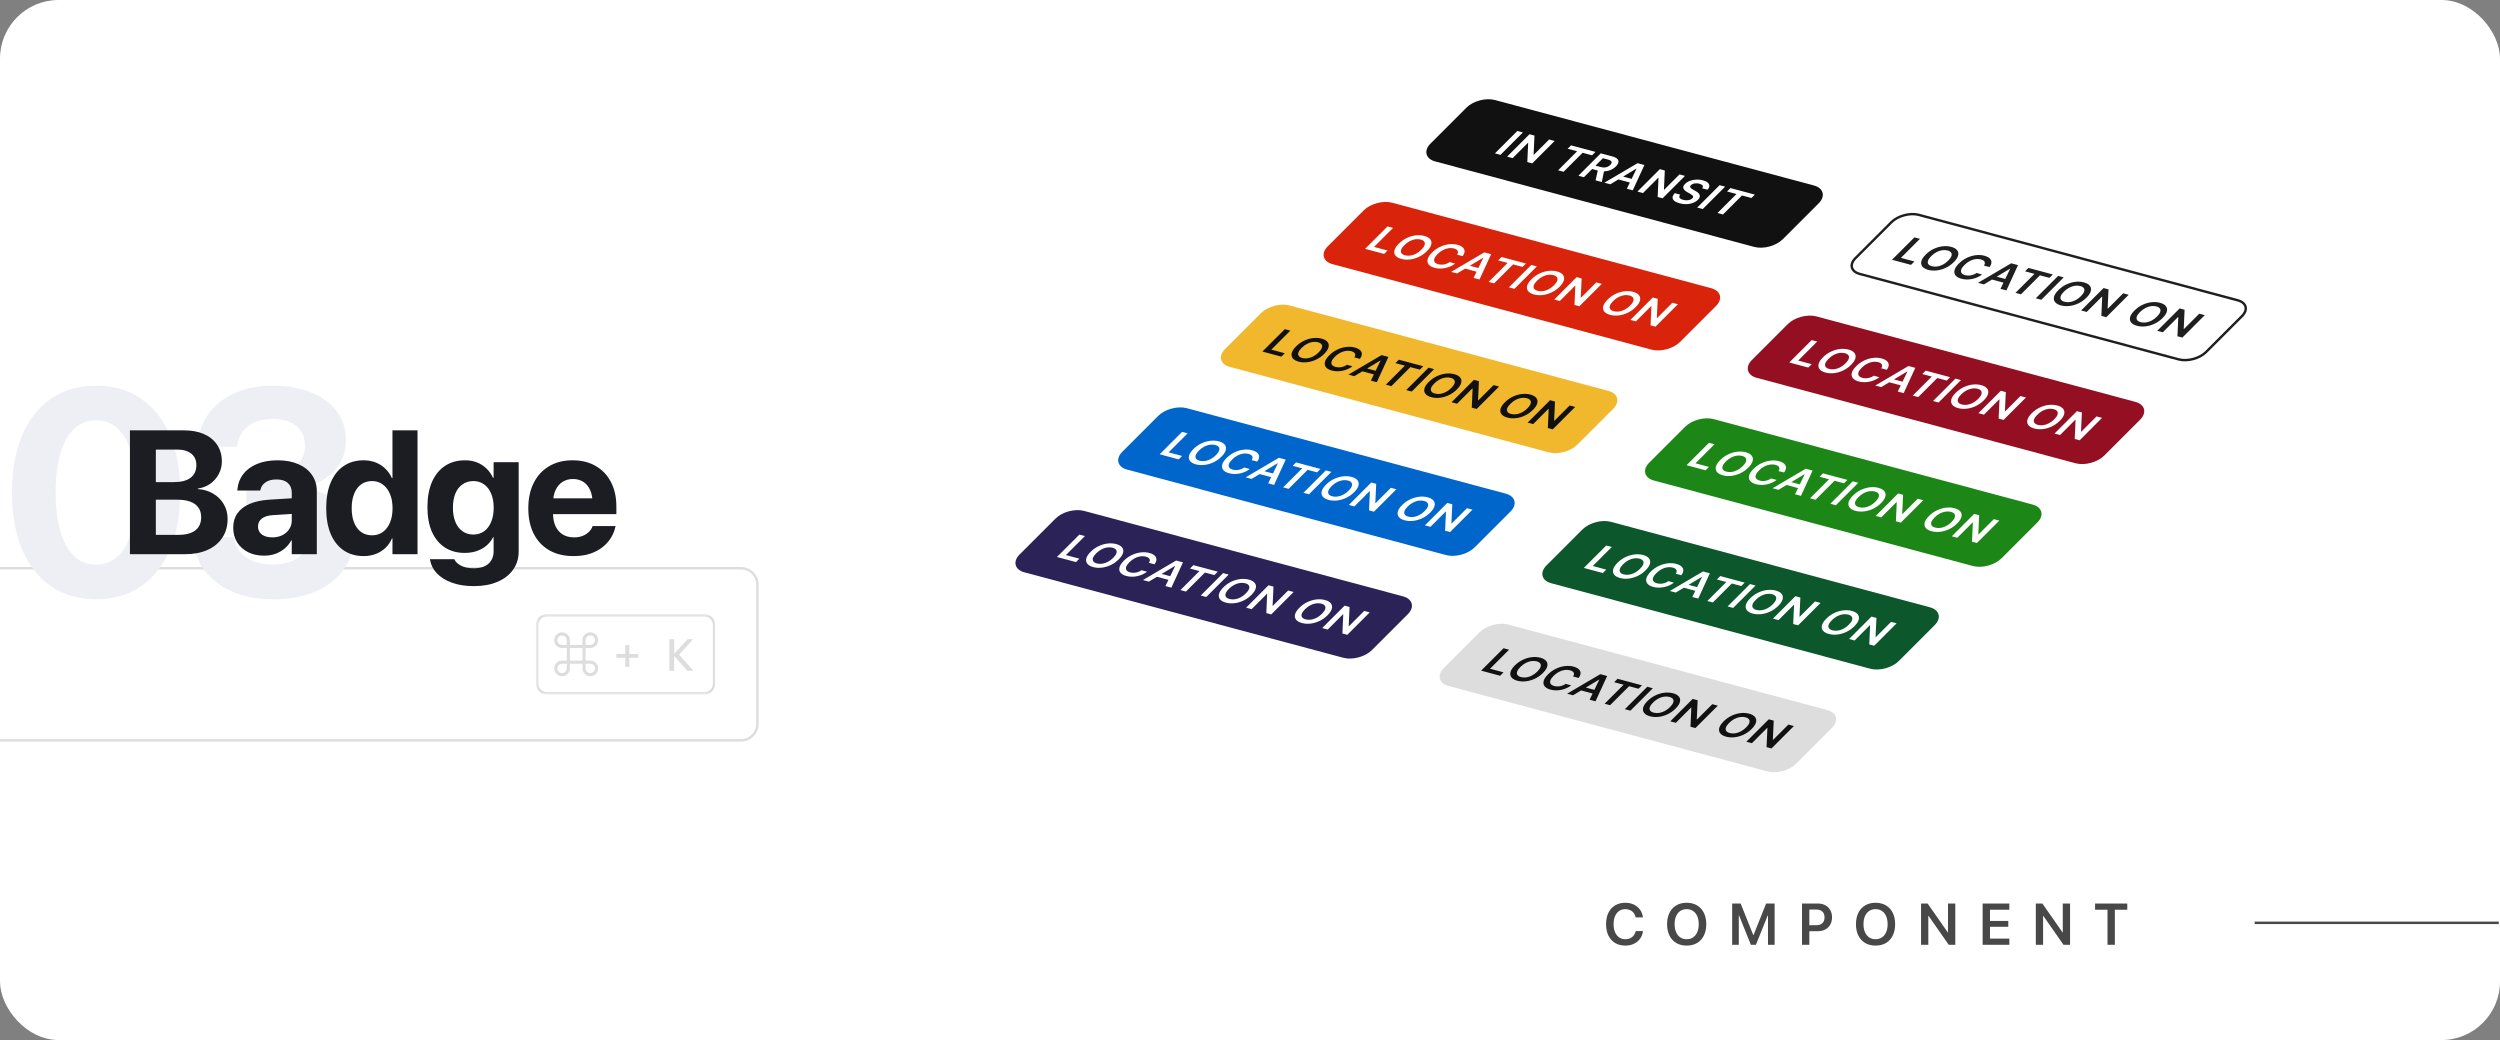 <svg width="1024" height="426" viewBox="0 0 1024 426" fill="none" xmlns="http://www.w3.org/2000/svg">
<rect x="0" y="0" width="1024" height="426" fill="#808080" stroke="none"/>
<g clip-path="url(#clip0_28_1066)">
<rect width="1024" height="426" rx="24" fill="white"/>
<path d="M303.5 232.75H-497.5C-501.228 232.75 -504.25 235.772 -504.25 239.5V296.5C-504.25 300.228 -501.228 303.25 -497.5 303.25H303.5C307.228 303.25 310.25 300.228 310.25 296.5V239.5C310.25 235.772 307.228 232.75 303.5 232.75Z" stroke="#DDDDDD"/>
<mask id="mask0_28_1066" style="mask-type:luminance" maskUnits="userSpaceOnUse" x="219" y="251" width="74" height="34">
<path d="M293 251.5H219.5V284.5H293V251.5Z" fill="white"/>
</mask>
<g mask="url(#mask0_28_1066)">
<path d="M224 252H288.5C290.709 252 292.5 253.791 292.5 256V280C292.5 282.209 290.709 284 288.5 284H224C221.791 284 220 282.209 220 280V256C220 253.791 221.791 252 224 252Z" stroke="#DDDDDD"/>
<path d="M230.215 260.286C231.28 260.286 232.143 261.149 232.143 262.214V264.143H230.215C229.15 264.143 228.285 263.279 228.285 262.214C228.285 261.149 229.15 260.286 230.215 260.286ZM233.429 264.143V262.214C233.429 260.439 231.989 259 230.215 259C228.439 259 227 260.439 227 262.214C227 263.989 228.439 265.429 230.215 265.429H232.143V270.571H230.215C228.439 270.571 227 272.011 227 273.786C227 275.561 228.439 277 230.215 277C231.989 277 233.429 275.561 233.429 273.786V271.857H238.571V273.786C238.571 275.561 240.011 277 241.785 277C243.561 277 245 275.561 245 273.786C245 272.011 243.561 270.571 241.785 270.571H239.857V265.429H241.785C243.561 265.429 245 263.989 245 262.214C245 260.439 243.561 259 241.785 259C240.011 259 238.571 260.439 238.571 262.214V264.143H233.429ZM233.429 265.429H238.571V270.571H233.429V265.429ZM239.857 264.143V262.214C239.857 261.149 240.72 260.286 241.785 260.286C242.85 260.286 243.715 261.149 243.715 262.214C243.715 263.279 242.85 264.143 241.785 264.143H239.857ZM239.857 271.857H241.785C242.85 271.857 243.715 272.721 243.715 273.786C243.715 274.851 242.85 275.714 241.785 275.714C240.72 275.714 239.857 274.851 239.857 273.786V271.857ZM232.143 271.857V273.786C232.143 274.851 231.28 275.714 230.215 275.714C229.15 275.714 228.285 274.851 228.285 273.786C228.285 272.721 229.15 271.857 230.215 271.857H232.143Z" fill="#DDDDDD"/>
<path d="M257.786 273.112H256.094V269.44H252.44V267.874H256.094V264.238H257.786V267.874H261.44V269.44H257.786V273.112Z" fill="#DDDDDD"/>
<path d="M276.146 274.75H274.166V261.826H276.146V267.802L281.618 261.826H283.904L278.144 268.162L284.048 274.75H281.564L276.146 268.756V274.75Z" fill="#DDDDDD"/>
</g>
<rect x="923.5" y="378.5" width="1" height="100" transform="rotate(-90 923.5 378.5)" fill="#484848"/>
<path d="M665.746 387.316C664.137 387.316 662.738 386.961 661.551 386.25C660.371 385.539 659.457 384.527 658.809 383.215C658.168 381.902 657.848 380.344 657.848 378.539V378.527C657.848 376.723 658.168 375.168 658.809 373.863C659.457 372.551 660.371 371.543 661.551 370.84C662.738 370.129 664.137 369.773 665.746 369.773C667.043 369.773 668.203 370.023 669.227 370.523C670.258 371.023 671.098 371.715 671.746 372.598C672.395 373.48 672.793 374.496 672.941 375.645L672.953 375.762H669.988L669.93 375.562C669.773 374.914 669.504 374.355 669.121 373.887C668.746 373.41 668.273 373.043 667.703 372.785C667.133 372.52 666.48 372.387 665.746 372.387C664.77 372.387 663.918 372.637 663.191 373.137C662.473 373.637 661.914 374.348 661.516 375.27C661.125 376.184 660.93 377.27 660.93 378.527V378.539C660.93 379.797 661.125 380.887 661.516 381.809C661.914 382.73 662.477 383.445 663.203 383.953C663.93 384.453 664.781 384.703 665.758 384.703C666.477 384.703 667.117 384.578 667.68 384.328C668.25 384.07 668.73 383.703 669.121 383.227C669.512 382.742 669.793 382.16 669.965 381.48L669.988 381.375H672.953L672.941 381.492C672.801 382.641 672.406 383.652 671.758 384.527C671.109 385.402 670.27 386.086 669.238 386.578C668.215 387.07 667.051 387.316 665.746 387.316ZM690.867 387.316C689.219 387.316 687.793 386.961 686.59 386.25C685.395 385.531 684.469 384.52 683.812 383.215C683.164 381.902 682.84 380.348 682.84 378.551V378.527C682.84 376.73 683.168 375.18 683.824 373.875C684.48 372.562 685.406 371.551 686.602 370.84C687.805 370.129 689.227 369.773 690.867 369.773C692.508 369.773 693.926 370.133 695.121 370.852C696.324 371.562 697.25 372.57 697.898 373.875C698.555 375.18 698.883 376.73 698.883 378.527V378.551C698.883 380.348 698.555 381.902 697.898 383.215C697.25 384.52 696.328 385.531 695.133 386.25C693.938 386.961 692.516 387.316 690.867 387.316ZM690.867 384.703C691.883 384.703 692.758 384.449 693.492 383.941C694.234 383.434 694.805 382.723 695.203 381.809C695.602 380.887 695.801 379.801 695.801 378.551V378.527C695.801 377.27 695.598 376.184 695.191 375.27C694.793 374.348 694.223 373.637 693.48 373.137C692.746 372.637 691.875 372.387 690.867 372.387C689.859 372.387 688.984 372.637 688.242 373.137C687.5 373.637 686.926 374.344 686.52 375.258C686.121 376.172 685.922 377.262 685.922 378.527V378.551C685.922 379.801 686.121 380.887 686.52 381.809C686.926 382.73 687.496 383.445 688.23 383.953C688.973 384.453 689.852 384.703 690.867 384.703ZM709.496 387V370.09H712.977L718.145 383.027H718.238L723.406 370.09H726.887V387H724.168V374.965H722.762L725.832 370.559L719.223 387H717.16L710.551 370.559L713.609 374.965H712.215V387H709.496ZM739.598 381.41V378.973H743.898C744.992 378.973 745.836 378.695 746.43 378.141C747.031 377.578 747.332 376.789 747.332 375.773V375.75C747.332 374.727 747.031 373.938 746.43 373.383C745.836 372.828 744.992 372.551 743.898 372.551H739.598V370.09H744.648C745.789 370.09 746.789 370.324 747.648 370.793C748.516 371.262 749.191 371.922 749.676 372.773C750.16 373.617 750.402 374.605 750.402 375.738V375.762C750.402 376.887 750.16 377.875 749.676 378.727C749.191 379.57 748.516 380.23 747.648 380.707C746.789 381.176 745.789 381.41 744.648 381.41H739.598ZM738.098 387V370.09H741.109V387H738.098ZM768.234 387.316C766.586 387.316 765.16 386.961 763.957 386.25C762.762 385.531 761.836 384.52 761.18 383.215C760.531 381.902 760.207 380.348 760.207 378.551V378.527C760.207 376.73 760.535 375.18 761.191 373.875C761.848 372.562 762.773 371.551 763.969 370.84C765.172 370.129 766.594 369.773 768.234 369.773C769.875 369.773 771.293 370.133 772.488 370.852C773.691 371.562 774.617 372.57 775.266 373.875C775.922 375.18 776.25 376.73 776.25 378.527V378.551C776.25 380.348 775.922 381.902 775.266 383.215C774.617 384.52 773.695 385.531 772.5 386.25C771.305 386.961 769.883 387.316 768.234 387.316ZM768.234 384.703C769.25 384.703 770.125 384.449 770.859 383.941C771.602 383.434 772.172 382.723 772.57 381.809C772.969 380.887 773.168 379.801 773.168 378.551V378.527C773.168 377.27 772.965 376.184 772.559 375.27C772.16 374.348 771.59 373.637 770.848 373.137C770.113 372.637 769.242 372.387 768.234 372.387C767.227 372.387 766.352 372.637 765.609 373.137C764.867 373.637 764.293 374.344 763.887 375.258C763.488 376.172 763.289 377.262 763.289 378.527V378.551C763.289 379.801 763.488 380.887 763.887 381.809C764.293 382.73 764.863 383.445 765.598 383.953C766.34 384.453 767.219 384.703 768.234 384.703ZM786.863 387V370.09H789.559L799.297 384.035L796.578 381.914H797.902V370.09H800.891V387H798.207L788.457 373.008L791.164 375.141H789.84V387H786.863ZM812.09 387V370.09H823.023V372.633H815.102V377.203H822.59V379.629H815.102V384.457H823.023V387H812.09ZM833.871 387V370.09H836.566L846.305 384.035L843.586 381.914H844.91V370.09H847.898V387H845.215L835.465 373.008L838.172 375.141H836.848V387H833.871ZM863.234 387V372.633H858.148V370.09H871.332V372.633H866.246V387H863.234Z" fill="#484848"/>
<path d="M39.375 245.465C32.227 245.465 26.074 243.688 20.918 240.133C15.762 236.578 11.797 231.539 9.023 225.016C6.289 218.453 4.922 210.699 4.922 201.754V201.637C4.922 192.652 6.289 184.898 9.023 178.375C11.797 171.852 15.762 166.832 20.918 163.316C26.074 159.762 32.227 157.984 39.375 157.984C46.523 157.984 52.656 159.762 57.773 163.316C62.93 166.832 66.894 171.852 69.668 178.375C72.441 184.898 73.828 192.652 73.828 201.637V201.754C73.828 210.699 72.441 218.453 69.668 225.016C66.894 231.539 62.93 236.578 57.773 240.133C52.656 243.688 46.523 245.465 39.375 245.465ZM39.375 231.285C42.891 231.285 45.879 230.113 48.34 227.77C50.801 225.426 52.676 222.047 53.965 217.633C55.293 213.219 55.957 207.926 55.957 201.754V201.637C55.957 195.426 55.293 190.133 53.965 185.758C52.676 181.344 50.801 177.984 48.34 175.68C45.879 173.336 42.891 172.164 39.375 172.164C35.859 172.164 32.852 173.336 30.352 175.68C27.891 177.984 26.016 181.344 24.727 185.758C23.438 190.133 22.793 195.426 22.793 201.637V201.754C22.793 207.926 23.438 213.219 24.727 217.633C26.016 222.047 27.891 225.426 30.352 227.77C32.852 230.113 35.859 231.285 39.375 231.285ZM111.906 245.465C105.499 245.465 99.913 244.43 95.148 242.359C90.382 240.25 86.593 237.34 83.781 233.629C81.007 229.918 79.425 225.641 79.035 220.797L78.976 220.035H95.851L95.968 220.68C96.242 222.711 97.042 224.527 98.371 226.129C99.738 227.691 101.554 228.941 103.82 229.879C106.124 230.777 108.8 231.227 111.847 231.227C114.894 231.227 117.531 230.738 119.757 229.762C121.984 228.746 123.703 227.359 124.914 225.602C126.164 223.805 126.789 221.754 126.789 219.449V219.332C126.789 215.27 125.363 212.164 122.511 210.016C119.66 207.867 115.675 206.793 110.558 206.793H100.89V194.195H110.324C113.292 194.195 115.871 193.707 118.058 192.73C120.246 191.754 121.925 190.406 123.097 188.688C124.308 186.93 124.914 184.918 124.914 182.652V182.535C124.914 180.23 124.386 178.277 123.331 176.676C122.316 175.035 120.812 173.785 118.82 172.926C116.867 172.027 114.503 171.578 111.73 171.578C108.996 171.578 106.574 172.027 104.464 172.926C102.355 173.824 100.675 175.094 99.425 176.734C98.175 178.336 97.413 180.23 97.14 182.418L97.082 182.945H80.851L80.91 182.242C81.3 177.32 82.804 173.062 85.421 169.469C88.078 165.836 91.652 163.023 96.144 161.031C100.636 159 105.831 157.984 111.73 157.984C117.824 157.984 123.097 158.922 127.55 160.797C132.042 162.633 135.519 165.211 137.98 168.531C140.441 171.852 141.671 175.738 141.671 180.191V180.309C141.671 183.824 140.89 186.91 139.328 189.566C137.765 192.223 135.636 194.41 132.941 196.129C130.285 197.848 127.316 199.059 124.035 199.762V200.113C130.324 200.699 135.343 202.73 139.093 206.207C142.882 209.684 144.777 214.293 144.777 220.035V220.152C144.777 225.191 143.41 229.605 140.675 233.395C137.941 237.184 134.113 240.152 129.191 242.301C124.269 244.41 118.507 245.465 111.906 245.465Z" fill="#EEEFF4"/>
<path d="M58.527 227V219.09H72.977C76.023 219.09 78.356 218.48 79.973 217.262C81.59 216.02 82.398 214.227 82.398 211.883V211.812C82.398 210.266 82.023 208.965 81.273 207.91C80.523 206.832 79.41 206.023 77.934 205.484C76.481 204.945 74.676 204.676 72.519 204.676H58.527V197.469H71.254C74.254 197.469 76.527 196.871 78.074 195.676C79.644 194.457 80.43 192.758 80.43 190.578V190.508C80.43 188.492 79.738 186.934 78.356 185.832C76.973 184.707 75.039 184.145 72.555 184.145H58.527V176.27H75.297C78.508 176.27 81.273 176.785 83.594 177.816C85.914 178.848 87.707 180.324 88.973 182.246C90.238 184.145 90.871 186.395 90.871 188.996V189.066C90.871 190.918 90.438 192.641 89.57 194.234C88.727 195.805 87.566 197.117 86.09 198.172C84.613 199.203 82.938 199.848 81.062 200.105V200.316C83.43 200.48 85.527 201.113 87.356 202.215C89.184 203.293 90.613 204.723 91.644 206.504C92.699 208.262 93.227 210.254 93.227 212.48V212.551C93.227 215.504 92.512 218.059 91.082 220.215C89.676 222.371 87.66 224.047 85.035 225.242C82.434 226.414 79.316 227 75.684 227H58.527ZM53.219 227V176.27H63.836V227H53.219ZM108.181 227.598C105.673 227.598 103.47 227.117 101.571 226.156C99.673 225.172 98.185 223.824 97.107 222.113C96.052 220.379 95.525 218.41 95.525 216.207V216.137C95.525 213.84 96.099 211.883 97.247 210.266C98.396 208.625 100.06 207.336 102.239 206.398C104.419 205.461 107.068 204.887 110.185 204.676L124.88 203.762V210.16L111.732 211.004C109.763 211.121 108.263 211.59 107.232 212.41C106.2 213.207 105.685 214.273 105.685 215.609V215.68C105.685 217.062 106.212 218.152 107.267 218.949C108.321 219.723 109.739 220.109 111.521 220.109C113.044 220.109 114.403 219.816 115.599 219.23C116.818 218.621 117.767 217.801 118.446 216.77C119.15 215.715 119.501 214.531 119.501 213.219V201.793C119.501 200.129 118.974 198.816 117.919 197.855C116.864 196.871 115.329 196.379 113.314 196.379C111.392 196.379 109.868 196.777 108.743 197.574C107.618 198.371 106.927 199.379 106.669 200.598L106.599 200.914H97.212L97.247 200.492C97.435 198.172 98.196 196.109 99.532 194.305C100.892 192.5 102.767 191.094 105.157 190.086C107.571 189.055 110.431 188.539 113.735 188.539C116.993 188.539 119.818 189.066 122.208 190.121C124.599 191.152 126.45 192.617 127.763 194.516C129.099 196.414 129.767 198.629 129.767 201.16V227H119.501V221.375H119.29C118.587 222.664 117.673 223.777 116.548 224.715C115.446 225.629 114.193 226.344 112.786 226.859C111.38 227.352 109.845 227.598 108.181 227.598ZM148.94 227.773C145.776 227.773 143.045 226.988 140.748 225.418C138.451 223.848 136.682 221.598 135.44 218.668C134.221 215.738 133.612 212.234 133.612 208.156V208.121C133.612 204.02 134.233 200.516 135.475 197.609C136.717 194.68 138.475 192.441 140.748 190.895C143.045 189.324 145.776 188.539 148.94 188.539C150.721 188.539 152.362 188.832 153.862 189.418C155.362 190.004 156.674 190.848 157.799 191.949C158.948 193.027 159.862 194.328 160.541 195.852H160.752V176.27H171.018V227H160.752V220.566H160.541C159.885 222.066 158.994 223.355 157.869 224.434C156.744 225.488 155.432 226.309 153.932 226.895C152.432 227.48 150.768 227.773 148.94 227.773ZM152.385 219.266C154.049 219.266 155.514 218.82 156.78 217.93C158.045 217.016 159.03 215.727 159.733 214.062C160.436 212.398 160.787 210.43 160.787 208.156V208.121C160.787 205.848 160.424 203.891 159.698 202.25C158.994 200.586 158.01 199.309 156.744 198.418C155.502 197.504 154.049 197.047 152.385 197.047C150.674 197.047 149.198 197.492 147.955 198.383C146.713 199.273 145.752 200.551 145.073 202.215C144.393 203.855 144.053 205.824 144.053 208.121V208.156C144.053 210.43 144.381 212.398 145.037 214.062C145.717 215.727 146.678 217.016 147.92 217.93C149.186 218.82 150.674 219.266 152.385 219.266ZM194.058 240.078C190.613 240.078 187.601 239.598 185.023 238.637C182.468 237.699 180.429 236.422 178.906 234.805C177.406 233.188 176.492 231.371 176.164 229.355L176.128 229.039H186.113L186.218 229.285C186.64 230.199 187.519 231.008 188.855 231.711C190.191 232.414 191.925 232.766 194.058 232.766C196.706 232.766 198.722 232.133 200.105 230.867C201.488 229.602 202.179 227.914 202.179 225.805V220.039H201.968C201.312 221.352 200.421 222.488 199.296 223.449C198.171 224.41 196.847 225.16 195.324 225.699C193.824 226.215 192.16 226.473 190.331 226.473C187.191 226.473 184.472 225.723 182.175 224.223C179.902 222.723 178.144 220.578 176.902 217.789C175.683 214.977 175.074 211.625 175.074 207.734V207.699C175.074 203.691 175.695 200.258 176.937 197.398C178.203 194.539 179.984 192.348 182.281 190.824C184.578 189.301 187.32 188.539 190.507 188.539C192.289 188.539 193.917 188.832 195.394 189.418C196.871 190.004 198.16 190.836 199.261 191.914C200.386 192.992 201.289 194.27 201.968 195.746H202.179V189.312H212.445V225.945C212.445 228.734 211.695 231.184 210.195 233.293C208.718 235.426 206.597 237.09 203.831 238.285C201.089 239.48 197.831 240.078 194.058 240.078ZM193.882 218.949C195.57 218.949 197.035 218.504 198.277 217.613C199.519 216.723 200.48 215.457 201.16 213.816C201.863 212.176 202.214 210.23 202.214 207.98V207.945C202.214 205.695 201.863 203.762 201.16 202.145C200.48 200.504 199.507 199.25 198.242 198.383C196.999 197.492 195.546 197.047 193.882 197.047C192.195 197.047 190.718 197.492 189.453 198.383C188.187 199.25 187.214 200.492 186.535 202.109C185.855 203.727 185.515 205.672 185.515 207.945V207.98C185.515 210.23 185.855 212.176 186.535 213.816C187.214 215.457 188.187 216.723 189.453 217.613C190.718 218.504 192.195 218.949 193.882 218.949ZM234.922 227.773C231.079 227.773 227.774 226.988 225.008 225.418C222.243 223.824 220.11 221.562 218.61 218.633C217.133 215.703 216.395 212.234 216.395 208.227V208.191C216.395 204.184 217.133 200.715 218.61 197.785C220.11 194.832 222.208 192.559 224.903 190.965C227.622 189.348 230.821 188.539 234.501 188.539C238.18 188.539 241.356 189.324 244.028 190.895C246.723 192.441 248.797 194.633 250.251 197.469C251.727 200.305 252.465 203.621 252.465 207.418V210.582H221.422V204.113H247.614L242.727 210.16V206.223C242.727 204.02 242.387 202.18 241.708 200.703C241.028 199.203 240.079 198.078 238.86 197.328C237.665 196.578 236.27 196.203 234.676 196.203C233.083 196.203 231.665 196.59 230.422 197.363C229.204 198.137 228.243 199.273 227.54 200.773C226.86 202.25 226.52 204.066 226.52 206.223V210.195C226.52 212.281 226.86 214.062 227.54 215.539C228.243 217.016 229.239 218.152 230.528 218.949C231.817 219.723 233.352 220.109 235.133 220.109C236.54 220.109 237.758 219.887 238.79 219.441C239.821 218.996 240.665 218.434 241.321 217.754C241.977 217.074 242.422 216.383 242.657 215.68L242.727 215.469H252.149L252.044 215.855C251.762 217.238 251.212 218.633 250.391 220.039C249.571 221.445 248.458 222.734 247.051 223.906C245.669 225.078 243.969 226.016 241.954 226.719C239.962 227.422 237.618 227.773 234.922 227.773Z" fill="#1B1D23"/>
<g clip-path="url(#clip1_28_1066)">
<path d="M742.854 76.46L612.192 41.45C608.624 40.493 603.612 41.837 600.998 44.452L586.272 59.177C583.658 61.791 584.432 64.686 588 65.642L718.661 100.653C722.23 101.609 727.242 100.265 729.856 97.65L744.581 82.925C747.196 80.311 746.422 77.416 742.854 76.46Z" fill="#111111"/>
<path d="M742.854 76.46L612.192 41.45C608.624 40.493 603.612 41.837 600.998 44.452L586.272 59.177C583.658 61.791 584.432 64.686 588 65.642L718.661 100.653C722.23 101.609 727.242 100.265 729.856 97.65L744.581 82.925C747.196 80.311 746.422 77.416 742.854 76.46Z" stroke="#111111"/>
<path d="M623.774 54.252L614.594 63.432L612.324 62.824L621.504 53.644L623.774 54.252ZM636.788 57.739L627.608 66.919L625.589 66.378L625.937 58.543L625.833 58.515L619.58 64.768L617.311 64.16L626.49 54.98L628.522 55.525L628.163 63.362L628.273 63.392L634.53 57.134L636.788 57.739ZM642.108 60.932L643.502 59.538L653.499 62.217L652.105 63.611L648.232 62.573L640.446 70.359L638.195 69.756L645.981 61.97L642.108 60.932ZM646.505 71.983L655.685 62.803L660.384 64.062C661.347 64.32 662.032 64.659 662.44 65.079C662.851 65.5 663.003 65.976 662.896 66.508C662.795 67.038 662.452 67.596 661.866 68.182C661.277 68.77 660.595 69.235 659.819 69.577C659.05 69.916 658.217 70.116 657.32 70.175C656.427 70.231 655.498 70.13 654.536 69.872L651.189 68.975L652.569 67.594L655.61 68.409C656.173 68.56 656.691 68.627 657.163 68.609C657.639 68.589 658.073 68.491 658.465 68.316C658.865 68.139 659.227 67.888 659.553 67.562C659.879 67.236 660.069 66.935 660.124 66.658C660.181 66.378 660.09 66.13 659.851 65.914C659.615 65.695 659.213 65.51 658.646 65.358L656.566 64.801L648.775 72.591L646.505 71.983ZM657.138 69.558L656.081 74.548L653.548 73.87L654.66 68.894L657.138 69.558ZM659.579 75.486L657.156 74.837L670.747 66.839L673.55 67.59L668.788 77.953L666.365 77.304L670.315 69.11L670.217 69.084L659.579 75.486ZM663.258 71.908L669.866 73.678L668.53 75.014L661.922 73.243L663.258 71.908ZM690.174 72.044L680.994 81.224L678.975 80.683L679.323 72.848L679.22 72.82L672.967 79.073L670.697 78.465L679.876 69.285L681.908 69.829L681.549 77.667L681.659 77.697L687.916 71.439L690.174 72.044ZM697.193 77.124C697.527 76.718 697.591 76.348 697.385 76.017C697.183 75.686 696.745 75.43 696.072 75.25C695.599 75.123 695.141 75.067 694.698 75.081C694.255 75.094 693.854 75.167 693.495 75.298C693.136 75.43 692.84 75.609 692.605 75.839C692.414 76.03 692.308 76.211 692.285 76.384C692.267 76.557 692.313 76.721 692.422 76.875C692.535 77.026 692.685 77.169 692.872 77.302C693.059 77.436 693.259 77.559 693.471 77.673L694.43 78.203C694.823 78.41 695.169 78.641 695.468 78.896C695.771 79.151 695.991 79.43 696.129 79.732C696.27 80.035 696.295 80.362 696.203 80.713C696.111 81.063 695.867 81.437 695.469 81.835C694.931 82.372 694.27 82.796 693.485 83.105C692.704 83.41 691.843 83.583 690.903 83.623C689.97 83.661 689.002 83.546 687.999 83.277C687.024 83.016 686.288 82.678 685.791 82.265C685.299 81.852 685.063 81.38 685.083 80.847C685.108 80.316 685.408 79.741 685.985 79.123L688.219 79.721C687.931 80.05 687.8 80.352 687.825 80.627C687.849 80.903 687.998 81.144 688.273 81.35C688.552 81.557 688.928 81.724 689.401 81.851C689.895 81.983 690.381 82.045 690.86 82.037C691.346 82.027 691.792 81.954 692.198 81.816C692.607 81.676 692.946 81.475 693.213 81.213C693.448 80.973 693.549 80.75 693.517 80.544C693.488 80.335 693.356 80.133 693.122 79.938C692.895 79.741 692.599 79.54 692.234 79.337L691.077 78.686C690.24 78.215 689.718 77.702 689.513 77.147C689.315 76.59 689.544 75.983 690.202 75.325C690.743 74.784 691.416 74.364 692.222 74.065C693.033 73.767 693.896 73.599 694.814 73.56C695.735 73.519 696.633 73.616 697.51 73.851C698.4 74.089 699.065 74.411 699.507 74.818C699.956 75.222 700.172 75.676 700.155 76.179C700.141 76.679 699.881 77.189 699.377 77.71L697.193 77.124ZM706.624 76.452L697.444 85.632L695.174 85.023L704.354 75.844L706.624 76.452ZM707.396 78.426L708.79 77.032L718.788 79.711L717.394 81.105L713.521 80.067L705.735 87.853L703.483 87.25L711.269 79.464L707.396 78.426Z" fill="white"/>
<path d="M700.78 118.534L570.119 83.523C566.55 82.567 561.538 83.911 558.924 86.525L544.198 101.251C541.584 103.865 542.358 106.76 545.926 107.716L676.587 142.726C680.156 143.682 685.168 142.338 687.782 139.724L702.508 124.998C705.122 122.384 704.348 119.49 700.78 118.534Z" fill="#D9230A"/>
<path d="M700.78 118.534L570.119 83.523C566.55 82.567 561.538 83.911 558.924 86.525L544.198 101.251C541.584 103.865 542.358 106.76 545.926 107.716L676.587 142.726C680.156 143.682 685.168 142.338 687.782 139.724L702.508 124.998C705.122 122.384 704.348 119.49 700.78 118.534Z" stroke="#D9230A"/>
<path d="M559.15 101.923L568.33 92.743L570.6 93.352L562.814 101.138L568.333 102.616L566.939 104.01L559.15 101.923ZM584.467 102.887C583.478 103.876 582.378 104.656 581.167 105.225C579.963 105.793 578.74 106.147 577.497 106.288C576.259 106.43 575.091 106.354 573.994 106.06C572.897 105.766 572.1 105.316 571.605 104.709C571.117 104.101 570.971 103.378 571.167 102.54C571.371 101.701 571.966 100.788 572.952 99.802C573.941 98.812 575.037 98.034 576.241 97.466C577.452 96.897 578.677 96.541 579.915 96.399C581.158 96.258 582.327 96.335 583.425 96.629C584.522 96.923 585.316 97.373 585.807 97.978C586.303 98.584 586.449 99.307 586.245 100.147C586.049 100.985 585.456 101.898 584.467 102.887ZM582.185 102.276C582.881 101.579 583.319 100.952 583.5 100.394C583.687 99.835 583.642 99.362 583.365 98.977C583.091 98.589 582.613 98.304 581.932 98.122C581.251 97.939 580.525 97.902 579.755 98.01C578.988 98.115 578.215 98.368 577.436 98.77C576.664 99.169 575.93 99.717 575.234 100.413C574.538 101.109 574.096 101.737 573.908 102.297C573.728 102.855 573.775 103.328 574.049 103.716C574.326 104.101 574.805 104.385 575.487 104.567C576.168 104.75 576.892 104.788 577.659 104.683C578.429 104.575 579.2 104.321 579.972 103.922C580.751 103.521 581.488 102.972 582.185 102.276ZM599.09 104.913L596.802 104.3C597.011 104.007 597.134 103.731 597.171 103.472C597.211 103.21 597.175 102.969 597.063 102.75C596.952 102.531 596.766 102.339 596.506 102.174C596.253 102.008 595.936 101.874 595.552 101.771C594.871 101.588 594.142 101.552 593.365 101.662C592.59 101.769 591.814 102.024 591.035 102.425C590.259 102.823 589.526 103.367 588.836 104.058C588.133 104.76 587.691 105.392 587.507 105.952C587.331 106.511 587.381 106.983 587.659 107.368C587.943 107.751 588.423 108.034 589.1 108.215C589.476 108.316 589.862 108.374 590.26 108.389C590.665 108.403 591.07 108.373 591.475 108.3C591.883 108.228 592.282 108.111 592.671 107.95C593.063 107.79 593.429 107.585 593.767 107.334L596.047 107.956C595.525 108.37 594.93 108.729 594.262 109.035C593.598 109.342 592.891 109.581 592.141 109.752C591.395 109.919 590.633 110.003 589.857 110.003C589.084 110.001 588.324 109.899 587.577 109.699C586.476 109.404 585.68 108.954 585.188 108.349C584.697 107.744 584.555 107.022 584.763 106.183C584.97 105.345 585.567 104.432 586.553 103.446C587.542 102.457 588.639 101.679 589.843 101.111C591.05 100.54 592.272 100.184 593.511 100.042C594.749 99.9 595.915 99.976 597.008 100.269C597.706 100.456 598.282 100.701 598.739 101.005C599.195 101.309 599.518 101.663 599.71 102.067C599.904 102.467 599.952 102.908 599.853 103.39C599.762 103.869 599.507 104.377 599.09 104.913ZM596.803 112.012L594.38 111.363L607.971 103.365L610.773 104.116L606.011 114.48L603.588 113.83L607.538 105.636L607.44 105.61L596.803 112.012ZM600.481 108.434L607.09 110.205L605.754 111.541L599.146 109.77L600.481 108.434ZM613.641 106.652L615.035 105.258L625.033 107.937L623.639 109.331L619.766 108.293L611.98 116.079L609.728 115.476L617.514 107.69L613.641 106.652ZM629.488 109.131L620.309 118.311L618.039 117.702L627.218 108.523L629.488 109.131ZM638.812 117.449C637.823 118.438 636.723 119.217 635.512 119.787C634.308 120.355 633.085 120.709 631.843 120.85C630.604 120.992 629.437 120.916 628.339 120.621C627.242 120.327 626.446 119.877 625.95 119.271C625.462 118.663 625.316 117.94 625.513 117.102C625.716 116.262 626.311 115.35 627.297 114.363C628.286 113.374 629.383 112.596 630.587 112.028C631.798 111.458 633.022 111.103 634.26 110.961C635.503 110.82 636.673 110.897 637.77 111.191C638.867 111.485 639.661 111.934 640.153 112.54C640.648 113.146 640.794 113.869 640.59 114.709C640.394 115.546 639.801 116.46 638.812 117.449ZM636.53 116.837C637.226 116.141 637.665 115.514 637.845 114.956C638.032 114.396 637.987 113.924 637.71 113.539C637.436 113.151 636.959 112.866 636.277 112.683C635.596 112.501 634.87 112.464 634.1 112.572C633.333 112.677 632.56 112.93 631.781 113.331C631.009 113.731 630.275 114.279 629.579 114.975C628.883 115.671 628.441 116.299 628.254 116.859C628.073 117.417 628.12 117.89 628.394 118.278C628.671 118.663 629.151 118.946 629.832 119.129C630.513 119.311 631.237 119.35 632.004 119.245C632.774 119.137 633.545 118.883 634.317 118.484C635.096 118.082 635.834 117.534 636.53 116.837ZM656.104 116.263L646.925 125.442L644.905 124.901L645.254 117.066L645.15 117.039L638.897 123.291L636.627 122.683L645.807 113.503L647.838 114.048L647.479 121.885L647.589 121.915L653.846 115.658L656.104 116.263ZM669.976 125.799C668.987 126.788 667.887 127.568 666.675 128.137C665.472 128.705 664.248 129.059 663.006 129.2C661.768 129.342 660.6 129.266 659.503 128.972C658.406 128.678 657.609 128.228 657.114 127.621C656.626 127.013 656.48 126.29 656.676 125.452C656.88 124.613 657.474 123.7 658.46 122.714C659.45 121.724 660.546 120.946 661.75 120.378C662.961 119.809 664.186 119.453 665.424 119.311C666.666 119.17 667.836 119.247 668.934 119.541C670.031 119.835 670.825 120.285 671.316 120.89C671.812 121.496 671.957 122.219 671.754 123.059C671.558 123.897 670.965 124.81 669.976 125.799ZM667.693 125.188C668.39 124.491 668.828 123.864 669.008 123.306C669.196 122.747 669.151 122.274 668.874 121.889C668.6 121.501 668.122 121.216 667.441 121.034C666.76 120.851 666.034 120.814 665.264 120.922C664.497 121.027 663.724 121.28 662.945 121.682C662.173 122.081 661.439 122.629 660.743 123.325C660.046 124.021 659.605 124.649 659.417 125.209C659.237 125.767 659.284 126.24 659.558 126.628C659.835 127.013 660.314 127.297 660.995 127.479C661.677 127.662 662.401 127.7 663.168 127.595C663.938 127.487 664.709 127.233 665.481 126.834C666.26 126.433 666.997 125.884 667.693 125.188ZM687.268 124.613L678.088 133.793L676.069 133.252L676.417 125.417L676.313 125.389L670.06 131.642L667.79 131.033L676.97 121.854L679.001 122.398L678.643 130.236L678.753 130.265L685.01 124.008L687.268 124.613Z" fill="white"/>
<path d="M658.706 160.608L528.045 125.597C524.477 124.641 519.465 125.985 516.85 128.599L502.125 143.325C499.51 145.939 500.284 148.833 503.853 149.79L634.514 184.8C638.082 185.756 643.094 184.412 645.708 181.798L660.434 167.072C663.048 164.458 662.275 161.564 658.706 160.608Z" fill="#F1B82D"/>
<path d="M658.706 160.608L528.045 125.597C524.477 124.641 519.465 125.985 516.85 128.599L502.125 143.325C499.51 145.939 500.284 148.833 503.853 149.79L634.514 184.8C638.082 185.756 643.094 184.412 645.708 181.798L660.434 167.072C663.048 164.458 662.275 161.564 658.706 160.608Z" stroke="#F1B82D"/>
<path d="M517.076 143.997L526.256 134.817L528.526 135.426L520.74 143.211L526.259 144.69L524.865 146.084L517.076 143.997ZM542.393 144.961C541.404 145.95 540.304 146.729 539.093 147.299C537.889 147.867 536.666 148.221 535.423 148.362C534.185 148.504 533.017 148.428 531.92 148.133C530.823 147.839 530.026 147.389 529.531 146.783C529.043 146.175 528.897 145.452 529.093 144.614C529.297 143.774 529.892 142.862 530.878 141.875C531.867 140.886 532.963 140.108 534.167 139.54C535.378 138.97 536.603 138.615 537.841 138.473C539.084 138.332 540.254 138.409 541.351 138.703C542.448 138.997 543.242 139.446 543.733 140.052C544.229 140.658 544.375 141.381 544.171 142.221C543.975 143.058 543.382 143.972 542.393 144.961ZM540.111 144.349C540.807 143.653 541.245 143.026 541.426 142.468C541.613 141.908 541.568 141.436 541.291 141.051C541.017 140.663 540.539 140.378 539.858 140.195C539.177 140.013 538.451 139.976 537.681 140.084C536.914 140.189 536.141 140.442 535.362 140.843C534.59 141.243 533.856 141.791 533.16 142.487C532.464 143.183 532.022 143.811 531.834 144.371C531.654 144.929 531.701 145.402 531.975 145.79C532.252 146.175 532.731 146.458 533.413 146.641C534.094 146.823 534.818 146.862 535.585 146.757C536.355 146.649 537.126 146.395 537.898 145.996C538.677 145.594 539.414 145.046 540.111 144.349ZM557.016 146.987L554.728 146.373C554.937 146.081 555.061 145.805 555.097 145.546C555.137 145.284 555.101 145.043 554.989 144.824C554.878 144.604 554.692 144.413 554.432 144.248C554.18 144.082 553.862 143.948 553.478 143.845C552.797 143.662 552.068 143.626 551.291 143.736C550.516 143.843 549.74 144.097 548.961 144.499C548.185 144.897 547.452 145.441 546.762 146.132C546.059 146.834 545.617 147.465 545.433 148.026C545.257 148.585 545.307 149.057 545.585 149.442C545.869 149.825 546.349 150.107 547.026 150.289C547.402 150.389 547.788 150.447 548.186 150.463C548.591 150.477 548.996 150.447 549.401 150.374C549.809 150.301 550.208 150.185 550.597 150.023C550.989 149.863 551.355 149.658 551.693 149.408L553.973 150.03C553.451 150.443 552.856 150.803 552.188 151.109C551.524 151.416 550.817 151.655 550.067 151.825C549.321 151.993 548.559 152.077 547.783 152.077C547.01 152.074 546.25 151.973 545.503 151.773C544.402 151.478 543.606 151.028 543.114 150.423C542.623 149.817 542.481 149.096 542.689 148.257C542.896 147.418 543.493 146.506 544.479 145.52C545.468 144.531 546.565 143.752 547.769 143.185C548.976 142.614 550.198 142.258 551.437 142.116C552.675 141.974 553.841 142.049 554.934 142.342C555.632 142.529 556.208 142.775 556.665 143.079C557.121 143.383 557.444 143.737 557.636 144.14C557.83 144.541 557.878 144.982 557.779 145.463C557.688 145.943 557.433 146.45 557.016 146.987ZM554.729 154.086L552.306 153.437L565.897 145.439L568.699 146.19L563.937 156.553L561.514 155.904L565.464 147.71L565.366 147.684L554.729 154.086ZM558.407 150.508L565.016 152.279L563.68 153.614L557.072 151.844L558.407 150.508ZM571.567 148.726L572.961 147.332L582.959 150.011L581.565 151.405L577.692 150.367L569.906 158.153L567.654 157.549L575.44 149.764L571.567 148.726ZM587.414 151.205L578.235 160.384L575.965 159.776L585.144 150.596L587.414 151.205ZM596.738 159.523C595.749 160.512 594.649 161.291 593.438 161.861C592.234 162.429 591.011 162.783 589.769 162.924C588.53 163.065 587.363 162.989 586.265 162.695C585.168 162.401 584.372 161.951 583.876 161.345C583.388 160.737 583.242 160.014 583.439 159.176C583.642 158.336 584.237 157.423 585.223 156.437C586.212 155.448 587.309 154.67 588.513 154.102C589.724 153.532 590.948 153.176 592.186 153.035C593.429 152.894 594.599 152.971 595.696 153.265C596.793 153.559 597.587 154.008 598.079 154.613C598.574 155.22 598.72 155.943 598.516 156.782C598.32 157.62 597.727 158.534 596.738 159.523ZM594.456 158.911C595.152 158.215 595.591 157.588 595.771 157.03C595.958 156.47 595.913 155.998 595.636 155.613C595.362 155.225 594.885 154.94 594.203 154.757C593.522 154.575 592.797 154.537 592.026 154.645C591.259 154.751 590.486 155.004 589.707 155.405C588.935 155.805 588.201 156.352 587.505 157.049C586.809 157.745 586.367 158.373 586.18 158.933C585.999 159.491 586.046 159.964 586.32 160.352C586.597 160.736 587.077 161.02 587.758 161.203C588.439 161.385 589.163 161.424 589.93 161.319C590.7 161.211 591.471 160.957 592.243 160.557C593.022 160.156 593.76 159.607 594.456 158.911ZM614.03 158.336L604.851 167.516L602.831 166.975L603.18 159.14L603.076 159.112L596.823 165.365L594.553 164.757L603.733 155.577L605.764 156.121L605.405 163.959L605.515 163.989L611.772 157.731L614.03 158.336ZM627.902 167.873C626.913 168.862 625.813 169.641 624.602 170.211C623.398 170.779 622.174 171.133 620.932 171.274C619.694 171.416 618.526 171.34 617.429 171.046C616.332 170.751 615.535 170.301 615.04 169.695C614.552 169.087 614.406 168.364 614.602 167.526C614.806 166.686 615.4 165.774 616.386 164.787C617.376 163.798 618.472 163.02 619.676 162.452C620.887 161.882 622.112 161.527 623.35 161.385C624.592 161.244 625.762 161.321 626.86 161.615C627.957 161.909 628.751 162.358 629.242 162.964C629.738 163.57 629.883 164.293 629.68 165.133C629.484 165.97 628.891 166.884 627.902 167.873ZM625.619 167.261C626.316 166.565 626.754 165.938 626.934 165.38C627.122 164.82 627.077 164.348 626.8 163.963C626.526 163.575 626.048 163.29 625.367 163.107C624.686 162.925 623.96 162.888 623.19 162.996C622.423 163.101 621.65 163.354 620.871 163.755C620.099 164.155 619.365 164.703 618.669 165.399C617.972 166.095 617.531 166.723 617.343 167.283C617.163 167.841 617.21 168.314 617.484 168.702C617.761 169.087 618.24 169.37 618.921 169.553C619.603 169.735 620.327 169.774 621.094 169.669C621.864 169.561 622.635 169.307 623.407 168.908C624.186 168.506 624.923 167.958 625.619 167.261ZM645.194 166.687L636.014 175.866L633.995 175.325L634.343 167.49L634.239 167.462L627.986 173.715L625.716 173.107L634.896 163.927L636.927 164.472L636.569 172.309L636.679 172.339L642.936 166.082L645.194 166.687Z" fill="#111111"/>
<path d="M616.632 202.681L485.971 167.671C482.403 166.715 477.391 168.059 474.777 170.673L460.051 185.399C457.437 188.013 458.21 190.907 461.779 191.863L592.44 226.874C596.008 227.83 601.02 226.486 603.634 223.872L618.36 209.146C620.974 206.532 620.201 203.638 616.632 202.681Z" fill="#0066CC"/>
<path d="M616.632 202.681L485.971 167.671C482.403 166.715 477.391 168.059 474.777 170.673L460.051 185.399C457.437 188.013 458.21 190.907 461.779 191.863L592.44 226.874C596.008 227.83 601.02 226.486 603.634 223.872L618.36 209.146C620.974 206.532 620.201 203.638 616.632 202.681Z" stroke="#0066CC"/>
<path d="M475.003 186.071L484.182 176.891L486.452 177.5L478.666 185.285L484.185 186.764L482.792 188.158L475.003 186.071ZM500.32 187.034C499.33 188.024 498.23 188.803 497.019 189.373C495.815 189.94 494.592 190.295 493.349 190.436C492.111 190.578 490.944 190.501 489.847 190.207C488.749 189.913 487.952 189.463 487.457 188.857C486.969 188.249 486.823 187.526 487.02 186.687C487.223 185.848 487.818 184.935 488.804 183.949C489.793 182.96 490.89 182.182 492.094 181.613C493.305 181.044 494.529 180.688 495.768 180.547C497.01 180.406 498.18 180.482 499.278 180.776C500.375 181.07 501.169 181.52 501.66 182.125C502.155 182.732 502.301 183.455 502.098 184.294C501.901 185.132 501.308 186.046 500.32 187.034ZM498.037 186.423C498.734 185.726 499.172 185.1 499.351 184.542C499.54 183.982 499.495 183.51 499.218 183.125C498.944 182.736 498.466 182.451 497.785 182.269C497.104 182.086 496.378 182.049 495.608 182.157C494.84 182.263 494.068 182.516 493.288 182.918C492.517 183.316 491.783 183.864 491.087 184.56C490.39 185.257 489.948 185.885 489.761 186.444C489.58 187.003 489.627 187.475 489.901 187.864C490.178 188.249 490.658 188.532 491.339 188.714C492.02 188.897 492.744 188.936 493.511 188.831C494.282 188.723 495.052 188.469 495.825 188.069C496.603 187.668 497.341 187.119 498.037 186.423ZM514.943 189.06L512.654 188.447C512.864 188.155 512.987 187.879 513.023 187.62C513.064 187.357 513.027 187.117 512.916 186.898C512.804 186.678 512.619 186.486 512.359 186.322C512.106 186.155 511.788 186.021 511.405 185.918C510.724 185.736 509.994 185.7 509.217 185.809C508.443 185.917 507.666 186.171 506.887 186.572C506.111 186.971 505.378 187.515 504.688 188.205C503.986 188.907 503.543 189.539 503.36 190.1C503.184 190.658 503.234 191.131 503.511 191.516C503.795 191.899 504.276 192.181 504.953 192.362C505.328 192.463 505.715 192.521 506.113 192.537C506.518 192.551 506.923 192.521 507.327 192.447C507.735 192.375 508.134 192.258 508.523 192.097C508.916 191.937 509.281 191.732 509.62 191.481L511.899 192.104C511.377 192.518 510.782 192.877 510.114 193.182C509.45 193.49 508.743 193.729 507.994 193.899C507.247 194.066 506.485 194.15 505.709 194.151C504.936 194.149 504.176 194.047 503.43 193.847C502.329 193.551 501.532 193.102 501.04 192.497C500.549 191.892 500.407 191.17 500.616 190.33C500.823 189.492 501.419 188.58 502.406 187.593C503.395 186.605 504.491 185.826 505.696 185.258C506.902 184.688 508.125 184.331 509.363 184.189C510.601 184.048 511.768 184.123 512.861 184.416C513.558 184.603 514.134 184.849 514.591 185.153C515.047 185.456 515.37 185.811 515.562 186.214C515.756 186.615 515.804 187.056 515.705 187.537C515.614 188.017 515.359 188.525 514.943 189.06ZM512.655 196.16L510.232 195.51L523.823 187.513L526.625 188.264L521.863 198.627L519.441 197.978L523.391 189.783L523.293 189.757L512.655 196.16ZM516.334 192.582L522.942 194.352L521.606 195.688L514.998 193.917L516.334 192.582ZM529.493 190.8L530.887 189.406L540.885 192.085L539.491 193.478L535.618 192.441L527.832 200.226L525.58 199.623L533.366 191.837L529.493 190.8ZM545.34 193.279L536.161 202.458L533.891 201.85L543.071 192.67L545.34 193.279ZM554.665 201.596C553.675 202.586 552.576 203.365 551.364 203.935C550.161 204.502 548.937 204.857 547.695 204.998C546.456 205.139 545.289 205.063 544.192 204.769C543.095 204.475 542.298 204.025 541.802 203.419C541.314 202.811 541.168 202.087 541.365 201.249C541.568 200.41 542.163 199.497 543.15 198.511C544.138 197.522 545.235 196.743 546.439 196.175C547.65 195.606 548.875 195.25 550.113 195.108C551.355 194.968 552.525 195.044 553.623 195.338C554.72 195.632 555.514 196.082 556.005 196.687C556.501 197.293 556.646 198.017 556.443 198.856C556.246 199.694 555.654 200.607 554.665 201.596ZM552.383 200.984C553.079 200.288 553.517 199.661 553.697 199.104C553.885 198.544 553.84 198.071 553.563 197.686C553.289 197.298 552.811 197.013 552.13 196.83C551.449 196.648 550.723 196.611 549.953 196.719C549.186 196.824 548.413 197.077 547.633 197.479C546.862 197.878 546.128 198.426 545.432 199.122C544.736 199.818 544.293 200.447 544.107 201.006C543.926 201.565 543.973 202.037 544.247 202.425C544.524 202.81 545.003 203.094 545.684 203.276C546.366 203.459 547.089 203.498 547.857 203.393C548.627 203.284 549.398 203.031 550.17 202.631C550.949 202.23 551.686 201.681 552.383 200.984ZM571.956 200.41L562.777 209.59L560.758 209.049L561.106 201.213L561.003 201.186L554.749 207.439L552.479 206.831L561.659 197.651L563.69 198.195L563.331 206.033L563.441 206.063L569.699 199.805L571.956 200.41ZM585.828 209.946C584.839 210.936 583.739 211.715 582.527 212.285C581.324 212.852 580.1 213.207 578.858 213.348C577.62 213.49 576.453 213.413 575.355 213.119C574.258 212.825 573.461 212.375 572.966 211.769C572.478 211.161 572.332 210.438 572.529 209.599C572.732 208.76 573.327 207.847 574.313 206.861C575.302 205.872 576.398 205.094 577.603 204.525C578.813 203.956 580.038 203.6 581.276 203.459C582.519 203.318 583.689 203.394 584.786 203.688C585.884 203.982 586.677 204.432 587.169 205.037C587.664 205.644 587.81 206.367 587.607 207.206C587.41 208.044 586.817 208.958 585.828 209.946ZM583.546 209.335C584.242 208.638 584.681 208.012 584.86 207.454C585.048 206.894 585.003 206.422 584.726 206.037C584.452 205.649 583.975 205.363 583.294 205.181C582.612 204.998 581.887 204.961 581.116 205.069C580.349 205.175 579.576 205.428 578.797 205.83C578.026 206.228 577.292 206.776 576.595 207.472C575.899 208.169 575.457 208.797 575.27 209.356C575.089 209.915 575.136 210.387 575.41 210.776C575.687 211.161 576.167 211.444 576.848 211.626C577.529 211.809 578.253 211.848 579.02 211.743C579.79 211.635 580.561 211.381 581.333 210.981C582.112 210.58 582.85 210.031 583.546 209.335ZM603.12 208.761L593.94 217.94L591.921 217.399L592.27 209.564L592.166 209.536L585.913 215.789L583.643 215.181L592.822 206.001L594.853 206.546L594.494 214.384L594.605 214.413L600.862 208.156L603.12 208.761Z" fill="white"/>
<path d="M574.559 244.755L443.898 209.745C440.329 208.788 435.317 210.133 432.703 212.747L417.977 227.472C415.363 230.087 416.137 232.981 419.705 233.937L550.366 268.948C553.935 269.904 558.947 268.56 561.561 265.946L576.287 251.22C578.901 248.606 578.127 245.711 574.559 244.755Z" fill="#2B2358"/>
<path d="M574.559 244.755L443.898 209.745C440.329 208.788 435.317 210.133 432.703 212.747L417.977 227.472C415.363 230.087 416.137 232.981 419.705 233.937L550.366 268.948C553.935 269.904 558.947 268.56 561.561 265.946L576.287 251.22C578.901 248.606 578.127 245.711 574.559 244.755Z" stroke="#2B2358"/>
<path d="M432.929 228.145L442.108 218.965L444.378 219.573L436.593 227.359L442.112 228.838L440.718 230.232L432.929 228.145ZM458.246 229.108C457.256 230.098 456.157 230.877 454.945 231.447C453.742 232.014 452.518 232.369 451.276 232.51C450.037 232.651 448.87 232.575 447.773 232.281C446.676 231.987 445.879 231.537 445.383 230.931C444.895 230.323 444.749 229.599 444.946 228.761C445.149 227.922 445.744 227.009 446.731 226.023C447.719 225.034 448.816 224.255 450.02 223.687C451.231 223.118 452.456 222.762 453.694 222.62C454.936 222.48 456.107 222.556 457.204 222.85C458.301 223.144 459.095 223.594 459.586 224.199C460.082 224.805 460.227 225.529 460.024 226.368C459.828 227.206 459.235 228.119 458.246 229.108ZM455.964 228.496C456.66 227.8 457.098 227.173 457.278 226.616C457.466 226.056 457.421 225.583 457.144 225.198C456.87 224.81 456.392 224.525 455.711 224.342C455.03 224.16 454.304 224.123 453.534 224.231C452.767 224.336 451.994 224.589 451.214 224.991C450.443 225.39 449.709 225.938 449.013 226.634C448.317 227.33 447.874 227.959 447.687 228.518C447.507 229.077 447.554 229.549 447.828 229.937C448.105 230.322 448.584 230.606 449.266 230.788C449.947 230.971 450.67 231.01 451.438 230.905C452.208 230.796 452.979 230.543 453.751 230.143C454.529 229.742 455.267 229.193 455.964 228.496ZM472.869 231.134L470.581 230.521C470.79 230.229 470.914 229.952 470.95 229.694C470.99 229.431 470.954 229.191 470.842 228.972C470.73 228.752 470.545 228.56 470.285 228.396C470.033 228.229 469.715 228.095 469.331 227.992C468.65 227.809 467.92 227.774 467.144 227.883C466.369 227.99 465.592 228.245 464.814 228.646C464.037 229.045 463.305 229.589 462.615 230.279C461.912 230.981 461.47 231.612 461.286 232.174C461.11 232.732 461.16 233.204 461.437 233.589C461.721 233.972 462.202 234.255 462.879 234.436C463.255 234.536 463.641 234.595 464.039 234.611C464.444 234.625 464.849 234.594 465.253 234.521C465.662 234.449 466.061 234.332 466.449 234.171C466.842 234.011 467.207 233.806 467.546 233.555L469.825 234.178C469.303 234.591 468.708 234.951 468.041 235.256C467.376 235.564 466.669 235.802 465.92 235.972C465.173 236.14 464.412 236.224 463.636 236.224C462.862 236.222 462.103 236.12 461.356 235.92C460.255 235.625 459.458 235.176 458.967 234.571C458.475 233.965 458.334 233.243 458.542 232.404C458.749 231.566 459.346 230.654 460.332 229.667C461.321 228.678 462.418 227.9 463.622 227.332C464.828 226.761 466.051 226.405 467.289 226.263C468.528 226.121 469.694 226.197 470.787 226.49C471.485 226.676 472.061 226.923 472.517 227.226C472.974 227.53 473.297 227.885 473.488 228.288C473.683 228.688 473.73 229.129 473.631 229.611C473.54 230.091 473.285 230.598 472.869 231.134ZM470.581 238.233L468.158 237.584L481.749 229.587L484.552 230.338L479.79 240.701L477.367 240.052L481.318 231.857L481.22 231.831L470.581 238.233ZM474.26 234.655L480.868 236.426L479.532 237.762L472.924 235.991L474.26 234.655ZM487.419 232.873L488.813 231.48L498.811 234.158L497.417 235.552L493.544 234.514L485.758 242.3L483.507 241.697L491.292 233.911L487.419 232.873ZM503.267 235.352L494.087 244.532L491.817 243.924L500.997 234.744L503.267 235.352ZM512.591 243.67C511.601 244.66 510.502 245.439 509.29 246.009C508.087 246.576 506.863 246.931 505.621 247.071C504.383 247.213 503.215 247.136 502.118 246.842C501.021 246.548 500.224 246.099 499.729 245.493C499.24 244.884 499.095 244.161 499.292 243.323C499.495 242.484 500.089 241.571 501.076 240.584C502.065 239.596 503.161 238.817 504.366 238.249C505.576 237.68 506.801 237.324 508.039 237.182C509.281 237.041 510.452 237.118 511.549 237.412C512.646 237.706 513.44 238.156 513.931 238.761C514.427 239.367 514.573 240.09 514.37 240.929C514.173 241.768 513.58 242.681 512.591 243.67ZM510.309 243.058C511.005 242.362 511.443 241.735 511.623 241.178C511.811 240.617 511.766 240.145 511.489 239.76C511.215 239.372 510.738 239.087 510.056 238.904C509.375 238.722 508.649 238.685 507.879 238.793C507.112 238.898 506.339 239.151 505.56 239.553C504.788 239.952 504.054 240.499 503.358 241.196C502.662 241.892 502.22 242.521 502.033 243.08C501.852 243.638 501.899 244.111 502.173 244.499C502.45 244.884 502.93 245.167 503.611 245.35C504.292 245.532 505.016 245.572 505.783 245.466C506.553 245.358 507.324 245.105 508.096 244.705C508.875 244.304 509.613 243.755 510.309 243.058ZM529.883 242.484L520.703 251.664L518.684 251.123L519.033 243.287L518.929 243.259L512.676 249.513L510.406 248.904L519.585 239.725L521.616 240.269L521.257 248.107L521.367 248.137L527.625 241.879L529.883 242.484ZM543.755 252.02C542.765 253.01 541.665 253.789 540.454 254.359C539.25 254.926 538.027 255.281 536.784 255.422C535.546 255.563 534.379 255.487 533.282 255.193C532.184 254.899 531.388 254.449 530.892 253.843C530.404 253.235 530.258 252.511 530.455 251.673C530.658 250.834 531.253 249.921 532.239 248.935C533.228 247.946 534.325 247.167 535.529 246.599C536.74 246.03 537.965 245.674 539.203 245.532C540.445 245.392 541.615 245.468 542.713 245.762C543.81 246.056 544.604 246.506 545.095 247.111C545.59 247.717 545.736 248.441 545.533 249.28C545.336 250.118 544.743 251.031 543.755 252.02ZM541.472 251.408C542.169 250.712 542.607 250.085 542.787 249.528C542.975 248.968 542.93 248.495 542.653 248.11C542.379 247.722 541.901 247.437 541.22 247.254C540.539 247.072 539.813 247.035 539.043 247.143C538.275 247.248 537.503 247.501 536.723 247.903C535.952 248.302 535.218 248.85 534.522 249.546C533.825 250.242 533.383 250.871 533.196 251.43C533.015 251.989 533.062 252.461 533.336 252.849C533.613 253.234 534.093 253.518 534.774 253.7C535.455 253.883 536.179 253.922 536.946 253.817C537.717 253.708 538.487 253.455 539.26 253.055C540.038 252.654 540.776 252.105 541.472 251.408ZM561.046 250.834L551.867 260.014L549.848 259.473L550.196 251.637L550.092 251.61L543.839 257.863L541.569 257.255L550.749 248.075L552.78 248.619L552.421 256.457L552.531 256.487L558.788 250.229L561.046 250.834Z" fill="white"/>
<path d="M916.59 123.013L785.929 88.002C782.36 87.046 777.348 88.39 774.734 91.004L760.008 105.73C757.394 108.344 758.168 111.238 761.736 112.194L892.397 147.205C895.966 148.161 900.978 146.817 903.592 144.203L918.318 129.477C920.932 126.863 920.158 123.969 916.59 123.013Z" fill="white"/>
<path d="M916.59 123.013L785.929 88.002C782.36 87.046 777.348 88.39 774.734 91.004L760.008 105.73C757.394 108.344 758.168 111.238 761.736 112.194L892.397 147.205C895.966 148.161 900.978 146.817 903.592 144.203L918.318 129.477C920.932 126.863 920.158 123.969 916.59 123.013Z" stroke="#1F1F1F"/>
<path d="M774.96 106.402L784.14 97.222L786.41 97.831L778.624 105.616L784.144 107.095L782.75 108.489L774.96 106.402ZM800.277 107.366C799.287 108.355 798.188 109.134 796.977 109.704C795.772 110.272 794.549 110.626 793.307 110.767C792.069 110.909 790.9 110.832 789.803 110.538C788.707 110.244 787.91 109.794 787.415 109.188C786.927 108.58 786.781 107.857 786.977 107.019C787.181 106.179 787.775 105.266 788.761 104.28C789.75 103.291 790.847 102.513 792.05 101.945C793.263 101.375 794.487 101.02 795.725 100.878C796.967 100.737 798.137 100.814 799.234 101.108C800.331 101.402 801.127 101.851 801.617 102.457C802.113 103.063 802.258 103.786 802.055 104.626C801.859 105.463 801.266 106.377 800.277 107.366ZM797.995 106.754C798.691 106.058 799.129 105.431 799.31 104.873C799.497 104.313 799.452 103.841 799.174 103.456C798.901 103.068 798.424 102.783 797.742 102.6C797.061 102.418 796.335 102.381 795.565 102.489C794.798 102.594 794.025 102.847 793.247 103.248C792.474 103.648 791.74 104.196 791.044 104.892C790.348 105.588 789.906 106.216 789.719 106.776C789.538 107.334 789.586 107.807 789.859 108.195C790.136 108.58 790.615 108.863 791.296 109.046C791.978 109.229 792.702 109.267 793.468 109.162C794.239 109.054 795.01 108.8 795.782 108.401C796.561 107.999 797.299 107.451 797.995 106.754ZM814.9 109.391L812.611 108.778C812.821 108.486 812.944 108.21 812.981 107.951C813.021 107.689 812.985 107.448 812.873 107.229C812.762 107.009 812.576 106.818 812.317 106.653C812.064 106.487 811.745 106.352 811.362 106.25C810.681 106.067 809.951 106.031 809.175 106.141C808.4 106.248 807.623 106.502 806.845 106.904C806.068 107.302 805.336 107.846 804.646 108.537C803.944 109.239 803.5 109.87 803.317 110.431C803.141 110.99 803.191 111.462 803.469 111.847C803.752 112.23 804.233 112.512 804.911 112.694C805.285 112.794 805.672 112.852 806.071 112.868C806.476 112.882 806.881 112.852 807.285 112.779C807.693 112.706 808.092 112.589 808.48 112.428C808.873 112.268 809.239 112.063 809.577 111.813L811.856 112.435C811.334 112.848 810.739 113.208 810.071 113.514C809.407 113.821 808.701 114.06 807.951 114.23C807.205 114.398 806.443 114.482 805.666 114.482C804.893 114.479 804.133 114.378 803.386 114.178C802.285 113.883 801.49 113.433 800.998 112.827C800.507 112.222 800.365 111.501 800.572 110.662C800.781 109.823 801.377 108.911 802.363 107.925C803.352 106.936 804.449 106.157 805.652 105.589C806.86 105.019 808.083 104.663 809.321 104.521C810.559 104.379 811.725 104.454 812.817 104.747C813.515 104.934 814.092 105.18 814.549 105.484C815.004 105.788 815.328 106.142 815.519 106.545C815.714 106.946 815.761 107.387 815.662 107.868C815.572 108.348 815.318 108.855 814.9 109.391ZM812.612 116.491L810.19 115.842L823.781 107.844L826.583 108.595L821.82 118.958L819.398 118.309L823.348 110.115L823.251 110.089L812.612 116.491ZM816.292 112.913L822.9 114.684L821.564 116.019L814.956 114.249L816.292 112.913ZM829.451 111.131L830.845 109.737L840.843 112.416L839.449 113.81L835.575 112.772L827.789 120.557L825.538 119.954L833.323 112.168L829.451 111.131ZM845.298 113.61L836.118 122.789L833.848 122.181L843.028 113.001L845.298 113.61ZM854.621 121.927C853.632 122.917 852.533 123.696 851.322 124.266C850.119 124.834 848.894 125.188 847.652 125.328C846.414 125.47 845.247 125.394 844.148 125.1C843.051 124.806 842.256 124.356 841.761 123.75C841.272 123.141 841.126 122.418 841.323 121.581C841.526 120.741 842.121 119.828 843.107 118.842C844.097 117.853 845.192 117.074 846.397 116.507C847.608 115.937 848.832 115.581 850.071 115.44C851.313 115.299 852.482 115.375 853.579 115.669C854.678 115.964 855.471 116.413 855.962 117.018C856.458 117.625 856.604 118.348 856.4 119.187C856.204 120.025 855.611 120.938 854.621 121.927ZM852.34 121.316C853.036 120.62 853.474 119.993 853.655 119.435C853.842 118.875 853.797 118.403 853.521 118.018C853.246 117.63 852.769 117.345 852.087 117.162C851.406 116.98 850.68 116.942 849.91 117.05C849.143 117.156 848.37 117.409 847.591 117.81C846.819 118.209 846.085 118.757 845.389 119.454C844.693 120.15 844.251 120.778 844.064 121.338C843.883 121.896 843.93 122.369 844.204 122.756C844.481 123.141 844.96 123.425 845.641 123.607C846.323 123.79 847.047 123.829 847.815 123.724C848.584 123.616 849.355 123.362 850.127 122.962C850.906 122.561 851.644 122.012 852.34 121.316ZM871.914 120.741L862.734 129.921L860.716 129.38L861.064 121.545L860.959 121.517L854.707 127.77L852.437 127.162L861.616 117.982L863.648 118.526L863.289 126.364L863.4 126.394L869.657 120.136L871.914 120.741ZM885.785 130.278C884.796 131.267 883.696 132.046 882.485 132.616C881.282 133.184 880.058 133.538 878.816 133.679C877.578 133.821 876.41 133.745 875.313 133.451C874.215 133.156 873.419 132.706 872.924 132.1C872.435 131.492 872.289 130.769 872.486 129.931C872.689 129.091 873.285 128.179 874.271 127.193C875.26 126.203 876.356 125.425 877.56 124.857C878.771 124.287 879.995 123.931 881.234 123.79C882.477 123.649 883.646 123.726 884.744 124.02C885.841 124.314 886.635 124.763 887.126 125.368C887.621 125.975 887.768 126.698 887.564 127.538C887.367 128.375 886.774 129.289 885.785 130.278ZM883.503 129.666C884.2 128.97 884.637 128.343 884.818 127.785C885.005 127.225 884.96 126.753 884.684 126.368C884.41 125.98 883.932 125.695 883.251 125.512C882.569 125.33 881.844 125.293 881.073 125.401C880.307 125.506 879.533 125.759 878.755 126.16C877.982 126.56 877.249 127.108 876.552 127.804C875.856 128.5 875.414 129.128 875.227 129.688C875.046 130.246 875.094 130.719 875.367 131.107C875.645 131.492 876.124 131.775 876.806 131.958C877.486 132.14 878.211 132.179 878.978 132.074C879.747 131.966 880.518 131.712 881.291 131.313C882.069 130.911 882.807 130.363 883.503 129.666ZM903.078 129.091L893.898 138.271L891.879 137.73L892.228 129.895L892.123 129.867L885.87 136.12L883.6 135.512L892.78 126.332L894.811 126.877L894.453 134.714L894.563 134.744L900.82 128.487L903.078 129.091Z" fill="#1F1F1F"/>
<path d="M874.516 165.086L743.855 130.076C740.286 129.12 735.274 130.464 732.66 133.078L717.934 147.804C715.32 150.418 716.094 153.312 719.662 154.268L850.323 189.279C853.892 190.235 858.904 188.891 861.518 186.277L876.244 171.551C878.858 168.937 878.084 166.042 874.516 165.086Z" fill="#950F22"/>
<path d="M874.516 165.086L743.855 130.076C740.286 129.12 735.274 130.464 732.66 133.078L717.934 147.804C715.32 150.418 716.094 153.312 719.662 154.268L850.323 189.279C853.892 190.235 858.904 188.891 861.518 186.277L876.244 171.551C878.858 168.937 878.084 166.042 874.516 165.086Z" stroke="#950F22"/>
<path d="M732.886 148.476L742.066 139.296L744.336 139.904L736.55 147.69L742.07 149.169L740.676 150.563L732.886 148.476ZM758.203 149.44C757.213 150.429 756.114 151.208 754.903 151.778C753.698 152.345 752.475 152.7 751.233 152.84C749.995 152.982 748.826 152.906 747.73 152.612C746.633 152.318 745.836 151.868 745.341 151.262C744.853 150.653 744.707 149.931 744.903 149.093C745.107 148.253 745.701 147.34 746.687 146.354C747.676 145.365 748.773 144.586 749.977 144.019C751.189 143.449 752.413 143.093 753.651 142.951C754.893 142.811 756.063 142.887 757.16 143.181C758.257 143.475 759.053 143.925 759.543 144.53C760.039 145.137 760.184 145.86 759.981 146.699C759.785 147.537 759.192 148.45 758.203 149.44ZM755.921 148.828C756.617 148.132 757.055 147.505 757.236 146.947C757.423 146.387 757.378 145.915 757.1 145.53C756.827 145.142 756.35 144.857 755.668 144.674C754.987 144.492 754.261 144.454 753.491 144.562C752.724 144.668 751.951 144.921 751.173 145.322C750.4 145.722 749.666 146.269 748.97 146.966C748.274 147.662 747.832 148.29 747.645 148.85C747.464 149.408 747.512 149.881 747.785 150.268C748.062 150.653 748.541 150.937 749.222 151.12C749.904 151.302 750.628 151.341 751.394 151.236C752.165 151.128 752.936 150.874 753.708 150.474C754.487 150.073 755.225 149.524 755.921 148.828ZM772.826 151.465L770.537 150.852C770.747 150.56 770.87 150.284 770.907 150.025C770.947 149.763 770.911 149.522 770.8 149.303C770.688 149.083 770.502 148.891 770.243 148.727C769.99 148.561 769.671 148.426 769.288 148.323C768.607 148.141 767.877 148.105 767.101 148.215C766.326 148.322 765.549 148.576 764.771 148.977C763.994 149.375 763.262 149.92 762.572 150.61C761.87 151.312 761.426 151.944 761.243 152.505C761.067 153.064 761.117 153.536 761.395 153.921C761.678 154.304 762.159 154.586 762.837 154.768C763.211 154.868 763.598 154.926 763.997 154.942C764.402 154.956 764.807 154.926 765.211 154.852C765.619 154.78 766.018 154.663 766.406 154.502C766.799 154.342 767.165 154.137 767.503 153.887L769.782 154.509C769.26 154.922 768.665 155.282 767.997 155.588C767.333 155.895 766.627 156.134 765.877 156.304C765.131 156.471 764.369 156.556 763.592 156.556C762.819 156.553 762.059 156.452 761.313 156.252C760.211 155.957 759.416 155.507 758.924 154.901C758.433 154.296 758.291 153.574 758.498 152.736C758.707 151.897 759.303 150.985 760.289 149.999C761.278 149.009 762.375 148.231 763.578 147.663C764.786 147.093 766.009 146.736 767.247 146.594C768.485 146.453 769.651 146.528 770.743 146.821C771.441 147.008 772.018 147.254 772.475 147.558C772.93 147.862 773.254 148.215 773.445 148.619C773.64 149.02 773.687 149.461 773.588 149.942C773.498 150.422 773.244 150.929 772.826 151.465ZM770.538 158.565L768.116 157.916L781.707 149.918L784.509 150.669L779.746 161.032L777.324 160.383L781.274 152.189L781.177 152.163L770.538 158.565ZM774.218 154.987L780.826 156.757L779.49 158.093L772.882 156.323L774.218 154.987ZM787.377 153.205L788.771 151.811L798.769 154.489L797.375 155.883L793.501 154.845L785.715 162.631L783.464 162.028L791.249 154.242L787.377 153.205ZM803.224 155.683L794.044 164.863L791.774 164.255L800.954 155.075L803.224 155.683ZM812.547 164.001C811.558 164.99 810.459 165.77 809.248 166.34C808.045 166.907 806.82 167.261 805.578 167.402C804.34 167.544 803.173 167.468 802.074 167.174C800.977 166.88 800.182 166.43 799.687 165.824C799.198 165.215 799.052 164.492 799.249 163.655C799.452 162.815 800.047 161.902 801.034 160.916C802.023 159.927 803.118 159.148 804.323 158.581C805.534 158.011 806.758 157.655 807.997 157.513C809.239 157.373 810.408 157.449 811.505 157.743C812.604 158.037 813.397 158.487 813.888 159.092C814.384 159.698 814.53 160.422 814.326 161.261C814.13 162.099 813.537 163.012 812.547 164.001ZM810.266 163.39C810.962 162.694 811.4 162.066 811.581 161.509C811.768 160.949 811.723 160.476 811.447 160.092C811.172 159.704 810.695 159.418 810.013 159.236C809.332 159.053 808.606 159.016 807.836 159.124C807.069 159.229 806.296 159.483 805.517 159.884C804.745 160.283 804.011 160.831 803.315 161.527C802.619 162.224 802.177 162.852 801.99 163.411C801.809 163.969 801.857 164.442 802.13 164.83C802.407 165.215 802.886 165.499 803.567 165.681C804.249 165.864 804.973 165.903 805.741 165.798C806.51 165.689 807.281 165.435 808.053 165.036C808.832 164.635 809.57 164.086 810.266 163.39ZM829.84 162.815L820.66 171.995L818.642 171.454L818.99 163.619L818.886 163.591L812.633 169.844L810.363 169.235L819.542 160.056L821.574 160.6L821.215 168.438L821.326 168.468L827.583 162.21L829.84 162.815ZM843.711 172.351C842.722 173.34 841.622 174.12 840.411 174.69C839.208 175.258 837.984 175.612 836.742 175.752C835.504 175.894 834.336 175.818 833.239 175.524C832.141 175.23 831.345 174.78 830.85 174.174C830.361 173.565 830.216 172.842 830.412 172.005C830.615 171.165 831.211 170.252 832.197 169.266C833.186 168.277 834.282 167.498 835.486 166.931C836.697 166.361 837.921 166.005 839.16 165.864C840.403 165.723 841.572 165.799 842.67 166.094C843.767 166.388 844.561 166.837 845.052 167.442C845.547 168.049 845.694 168.772 845.49 169.611C845.293 170.449 844.7 171.362 843.711 172.351ZM841.429 171.74C842.126 171.044 842.563 170.417 842.744 169.859C842.931 169.299 842.886 168.827 842.61 168.442C842.336 168.054 841.858 167.769 841.177 167.586C840.495 167.403 839.77 167.366 838.999 167.474C838.233 167.58 837.459 167.833 836.681 168.234C835.908 168.633 835.175 169.181 834.478 169.878C833.782 170.574 833.34 171.202 833.153 171.762C832.972 172.319 833.02 172.793 833.293 173.18C833.571 173.565 834.05 173.849 834.732 174.032C835.412 174.214 836.137 174.253 836.904 174.148C837.673 174.04 838.444 173.786 839.217 173.386C839.995 172.985 840.733 172.436 841.429 171.74ZM861.004 171.165L851.824 180.345L849.805 179.804L850.154 171.969L850.049 171.941L843.796 178.194L841.526 177.586L850.706 168.406L852.738 168.95L852.379 176.788L852.489 176.818L858.746 170.56L861.004 171.165Z" fill="white"/>
<path d="M832.442 207.16L701.781 172.15C698.213 171.193 693.201 172.537 690.587 175.152L675.861 189.877C673.247 192.492 674.02 195.386 677.589 196.342L808.25 231.352C811.818 232.309 816.83 230.965 819.444 228.35L834.17 213.625C836.784 211.011 836.011 208.116 832.442 207.16Z" fill="#1C8617"/>
<path d="M832.442 207.16L701.781 172.15C698.213 171.193 693.201 172.537 690.587 175.152L675.861 189.877C673.247 192.492 674.02 195.386 677.589 196.342L808.25 231.352C811.818 232.309 816.83 230.965 819.444 228.35L834.17 213.625C836.784 211.011 836.011 208.116 832.442 207.16Z" stroke="#1C8617"/>
<path d="M690.813 190.55L699.992 181.37L702.262 181.978L694.477 189.764L699.996 191.243L698.602 192.637L690.813 190.55ZM716.129 191.513C715.14 192.502 714.04 193.282 712.829 193.852C711.624 194.419 710.402 194.773 709.16 194.914C707.922 195.056 706.753 194.98 705.656 194.686C704.559 194.392 703.762 193.942 703.267 193.335C702.779 192.727 702.633 192.004 702.829 191.166C703.033 190.327 703.627 189.414 704.613 188.428C705.603 187.439 706.699 186.66 707.903 186.092C709.115 185.523 710.339 185.167 711.577 185.025C712.819 184.884 713.99 184.961 715.087 185.255C716.183 185.549 716.979 185.999 717.47 186.604C717.965 187.21 718.11 187.933 717.908 188.773C717.711 189.611 717.118 190.524 716.129 191.513ZM713.847 190.902C714.544 190.206 714.981 189.578 715.162 189.021C715.349 188.461 715.304 187.988 715.027 187.603C714.754 187.216 714.276 186.93 713.594 186.748C712.913 186.565 712.188 186.528 711.417 186.636C710.651 186.742 709.877 186.995 709.099 187.396C708.326 187.795 707.593 188.343 706.896 189.039C706.2 189.736 705.758 190.364 705.571 190.924C705.39 191.481 705.438 191.954 705.711 192.342C705.989 192.727 706.468 193.011 707.148 193.193C707.83 193.376 708.555 193.415 709.321 193.309C710.091 193.201 710.862 192.948 711.635 192.548C712.413 192.147 713.151 191.598 713.847 190.902ZM730.752 193.539L728.463 192.926C728.674 192.634 728.797 192.358 728.834 192.099C728.874 191.837 728.838 191.596 728.726 191.376C728.614 191.157 728.429 190.965 728.169 190.801C727.916 190.635 727.598 190.5 727.214 190.397C726.534 190.215 725.804 190.178 725.027 190.289C724.252 190.395 723.475 190.65 722.697 191.051C721.92 191.449 721.188 191.994 720.498 192.684C719.796 193.386 719.352 194.018 719.17 194.579C718.993 195.138 719.044 195.61 719.321 195.995C719.605 196.377 720.085 196.66 720.763 196.841C721.138 196.942 721.524 197 721.923 197.016C722.328 197.03 722.733 197 723.138 196.926C723.545 196.854 723.944 196.737 724.333 196.576C724.726 196.416 725.091 196.211 725.429 195.96L727.709 196.583C727.186 196.996 726.592 197.355 725.923 197.661C725.26 197.968 724.553 198.207 723.803 198.378C723.057 198.545 722.296 198.629 721.518 198.629C720.745 198.627 719.985 198.525 719.239 198.325C718.137 198.03 717.342 197.58 716.85 196.975C716.359 196.37 716.218 195.648 716.425 194.809C716.633 193.971 717.229 193.058 718.215 192.072C719.204 191.083 720.301 190.305 721.504 189.737C722.712 189.166 723.935 188.81 725.173 188.668C726.411 188.526 727.577 188.602 728.67 188.895C729.367 189.082 729.945 189.327 730.401 189.632C730.857 189.935 731.18 190.289 731.372 190.693C731.566 191.094 731.613 191.534 731.515 192.016C731.424 192.495 731.17 193.003 730.752 193.539ZM728.465 200.638L726.042 199.989L739.633 191.991L742.436 192.742L737.673 203.106L735.25 202.457L739.201 194.263L739.103 194.236L728.465 200.638ZM732.144 197.061L738.752 198.831L737.416 200.167L730.809 198.396L732.144 197.061ZM745.303 195.278L746.697 193.884L756.695 196.563L755.301 197.957L751.427 196.919L743.641 204.705L741.39 204.102L749.176 196.316L745.303 195.278ZM761.15 197.757L751.971 206.937L749.701 206.329L758.88 197.149L761.15 197.757ZM770.474 206.075C769.485 207.064 768.385 207.843 767.174 208.413C765.971 208.981 764.747 209.335 763.505 209.476C762.267 209.618 761.099 209.542 760.001 209.248C758.904 208.954 758.108 208.504 757.613 207.897C757.124 207.289 756.978 206.566 757.175 205.728C757.378 204.888 757.974 203.976 758.96 202.99C759.949 202.001 761.044 201.222 762.249 200.654C763.46 200.085 764.684 199.729 765.923 199.587C767.166 199.447 768.334 199.523 769.431 199.817C770.53 200.111 771.324 200.561 771.815 201.166C772.31 201.772 772.457 202.495 772.253 203.335C772.056 204.172 771.463 205.086 770.474 206.075ZM768.192 205.464C768.889 204.767 769.326 204.14 769.507 203.582C769.694 203.022 769.649 202.55 769.373 202.165C769.099 201.777 768.621 201.492 767.939 201.309C767.258 201.127 766.533 201.09 765.762 201.198C764.996 201.303 764.222 201.556 763.444 201.958C762.671 202.357 761.938 202.905 761.241 203.601C760.545 204.297 760.103 204.925 759.916 205.485C759.735 206.043 759.783 206.516 760.056 206.904C760.334 207.289 760.813 207.573 761.493 207.755C762.175 207.938 762.899 207.976 763.667 207.871C764.436 207.763 765.207 207.509 765.98 207.11C766.758 206.709 767.496 206.16 768.192 205.464ZM787.767 204.889L778.587 214.069L776.568 213.528L776.917 205.693L776.812 205.665L770.559 211.917L768.289 211.309L777.469 202.129L779.5 202.674L779.141 210.512L779.252 210.541L785.509 204.284L787.767 204.889ZM801.637 214.425C800.648 215.414 799.548 216.194 798.338 216.764C797.134 217.331 795.91 217.685 794.668 217.826C793.43 217.968 792.263 217.892 791.166 217.598C790.067 217.304 789.272 216.854 788.777 216.248C788.287 215.639 788.142 214.916 788.339 214.079C788.541 213.239 789.137 212.326 790.123 211.34C791.112 210.351 792.208 209.572 793.413 209.005C794.623 208.435 795.847 208.079 797.087 207.937C798.329 207.797 799.498 207.873 800.596 208.167C801.693 208.461 802.487 208.911 802.978 209.516C803.473 210.122 803.62 210.846 803.416 211.685C803.219 212.523 802.626 213.436 801.637 214.425ZM799.356 213.814C800.052 213.118 800.49 212.49 800.671 211.933C800.857 211.373 800.813 210.9 800.536 210.516C800.262 210.128 799.784 209.842 799.104 209.66C798.422 209.477 797.696 209.44 796.925 209.548C796.159 209.653 795.385 209.906 794.607 210.308C793.835 210.707 793.101 211.255 792.405 211.951C791.708 212.648 791.266 213.276 791.08 213.835C790.899 214.393 790.946 214.866 791.219 215.254C791.497 215.639 791.976 215.923 792.658 216.106C793.339 216.288 794.063 216.327 794.83 216.222C795.6 216.113 796.371 215.859 797.143 215.46C797.921 215.059 798.659 214.51 799.356 213.814ZM818.93 213.239L809.75 222.419L807.731 221.878L808.08 214.043L807.975 214.015L801.722 220.268L799.452 219.659L808.632 210.48L810.664 211.024L810.305 218.862L810.415 218.891L816.673 212.634L818.93 213.239Z" fill="white"/>
<path d="M790.368 249.234L659.707 214.223C656.139 213.267 651.127 214.611 648.513 217.225L633.787 231.951C631.173 234.565 631.946 237.46 635.515 238.416L766.176 273.426C769.744 274.382 774.756 273.038 777.371 270.424L792.096 255.698C794.711 253.084 793.937 250.19 790.368 249.234Z" fill="#0D572D"/>
<path d="M790.368 249.234L659.707 214.223C656.139 213.267 651.127 214.611 648.513 217.225L633.787 231.951C631.173 234.565 631.946 237.46 635.515 238.416L766.176 273.426C769.744 274.382 774.756 273.038 777.371 270.424L792.096 255.698C794.711 253.084 793.937 250.19 790.368 249.234Z" stroke="#0D572D"/>
<path d="M648.739 232.623L657.918 223.444L660.189 224.052L652.403 231.838L657.922 233.317L656.528 234.71L648.739 232.623ZM674.056 233.587C673.066 234.576 671.966 235.355 670.755 235.926C669.551 236.493 668.328 236.848 667.085 236.988C665.848 237.13 664.679 237.053 663.582 236.759C662.485 236.465 661.688 236.016 661.193 235.409C660.705 234.801 660.56 234.078 660.755 233.24C660.959 232.401 661.554 231.488 662.54 230.501C663.529 229.512 664.626 228.734 665.83 228.166C667.041 227.597 668.266 227.241 669.503 227.099C670.746 226.958 671.916 227.035 673.013 227.328C674.11 227.622 674.905 228.073 675.396 228.678C675.891 229.284 676.037 230.007 675.834 230.846C675.637 231.685 675.044 232.598 674.056 233.587ZM671.774 232.975C672.47 232.279 672.908 231.652 673.088 231.095C673.276 230.534 673.231 230.062 672.953 229.677C672.68 229.289 672.203 229.004 671.521 228.821C670.84 228.639 670.114 228.602 669.344 228.71C668.577 228.815 667.804 229.068 667.025 229.47C666.253 229.869 665.519 230.416 664.823 231.113C664.127 231.809 663.684 232.437 663.498 232.997C663.317 233.555 663.364 234.028 663.637 234.416C663.915 234.801 664.394 235.084 665.075 235.267C665.757 235.449 666.481 235.489 667.247 235.383C668.018 235.275 668.788 235.021 669.561 234.622C670.339 234.221 671.078 233.672 671.774 232.975ZM688.679 235.612L686.39 234.999C686.6 234.707 686.723 234.431 686.76 234.173C686.8 233.91 686.764 233.67 686.652 233.45C686.54 233.231 686.355 233.039 686.095 232.874C685.843 232.708 685.524 232.573 685.141 232.471C684.46 232.288 683.73 232.252 682.954 232.362C682.179 232.469 681.402 232.724 680.624 233.125C679.846 233.523 679.115 234.067 678.425 234.757C677.722 235.46 677.279 236.091 677.096 236.653C676.92 237.211 676.97 237.683 677.248 238.068C677.531 238.451 678.012 238.733 678.69 238.915C679.064 239.015 679.45 239.073 679.849 239.089C680.254 239.103 680.659 239.073 681.064 239C681.471 238.928 681.87 238.811 682.259 238.65C682.652 238.489 683.017 238.285 683.356 238.034L685.635 238.656C685.112 239.07 684.518 239.429 683.85 239.735C683.186 240.042 682.479 240.281 681.73 240.451C680.983 240.619 680.222 240.703 679.445 240.703C678.671 240.701 677.912 240.599 677.165 240.399C676.064 240.104 675.268 239.654 674.776 239.049C674.285 238.444 674.144 237.722 674.351 236.883C674.559 236.045 675.155 235.132 676.142 234.146C677.131 233.157 678.228 232.379 679.431 231.81C680.639 231.24 681.862 230.884 683.099 230.742C684.337 230.6 685.504 230.675 686.596 230.968C687.294 231.155 687.871 231.401 688.328 231.705C688.783 232.009 689.106 232.363 689.298 232.767C689.493 233.167 689.54 233.608 689.441 234.089C689.35 234.569 689.096 235.077 688.679 235.612ZM686.391 242.712L683.969 242.063L697.559 234.066L700.362 234.816L695.599 245.179L693.177 244.53L697.127 236.336L697.03 236.31L686.391 242.712ZM690.071 239.134L696.678 240.905L695.343 242.241L688.735 240.47L690.071 239.134ZM703.23 237.352L704.623 235.958L714.621 238.637L713.227 240.031L709.353 238.993L701.568 246.779L699.316 246.175L707.102 238.39L703.23 237.352ZM719.076 239.831L709.897 249.011L707.627 248.402L716.806 239.223L719.076 239.831ZM728.4 248.148C727.411 249.138 726.311 249.917 725.1 250.487C723.897 251.055 722.673 251.409 721.43 251.55C720.193 251.692 719.026 251.615 717.927 251.321C716.83 251.027 716.034 250.578 715.539 249.972C715.05 249.363 714.905 248.64 715.102 247.802C715.304 246.962 715.9 246.05 716.887 245.063C717.875 244.074 718.971 243.296 720.176 242.728C721.386 242.158 722.611 241.802 723.85 241.661C725.092 241.52 726.261 241.596 727.358 241.89C728.457 242.184 729.25 242.634 729.741 243.239C730.236 243.846 730.383 244.569 730.179 245.408C729.982 246.246 729.389 247.16 728.4 248.148ZM726.119 247.537C726.815 246.841 727.253 246.214 727.433 245.657C727.621 245.096 727.576 244.624 727.3 244.239C727.025 243.851 726.548 243.565 725.866 243.383C725.185 243.2 724.459 243.163 723.688 243.271C722.922 243.377 722.149 243.63 721.37 244.032C720.598 244.43 719.864 244.978 719.168 245.675C718.472 246.371 718.029 246.999 717.843 247.559C717.661 248.117 717.709 248.59 717.982 248.978C718.26 249.363 718.739 249.646 719.42 249.828C720.102 250.011 720.826 250.05 721.593 249.945C722.363 249.837 723.133 249.583 723.906 249.183C724.684 248.782 725.423 248.233 726.119 247.537ZM745.693 246.963L736.513 256.142L734.494 255.601L734.843 247.766L734.739 247.738L728.485 253.991L726.215 253.383L735.395 244.204L737.426 244.748L737.067 252.586L737.178 252.615L743.435 246.358L745.693 246.963ZM759.564 256.499C758.574 257.488 757.475 258.267 756.263 258.838C755.061 259.405 753.836 259.76 752.594 259.9C751.356 260.042 750.189 259.965 749.092 259.672C747.994 259.377 747.198 258.928 746.703 258.322C746.213 257.713 746.068 256.99 746.265 256.152C746.467 255.313 747.063 254.4 748.05 253.413C749.039 252.425 750.134 251.646 751.339 251.078C752.549 250.509 753.774 250.153 755.013 250.011C756.255 249.87 757.425 249.946 758.523 250.241C759.62 250.535 760.413 250.985 760.904 251.59C761.4 252.196 761.546 252.919 761.343 253.758C761.146 254.596 760.553 255.51 759.564 256.499ZM757.282 255.887C757.979 255.191 758.416 254.564 758.597 254.007C758.784 253.446 758.739 252.974 758.463 252.589C758.189 252.201 757.711 251.916 757.03 251.733C756.348 251.551 755.623 251.513 754.852 251.622C754.086 251.727 753.312 251.98 752.533 252.382C751.761 252.781 751.028 253.328 750.331 254.025C749.635 254.721 749.193 255.349 749.006 255.909C748.825 256.467 748.873 256.94 749.146 257.328C749.423 257.713 749.903 257.996 750.585 258.179C751.265 258.361 751.989 258.401 752.757 258.295C753.526 258.187 754.297 257.933 755.07 257.534C755.848 257.133 756.586 256.584 757.282 255.887ZM776.856 255.313L767.676 264.492L765.658 263.952L766.007 256.116L765.902 256.088L759.649 262.341L757.379 261.733L766.558 252.554L768.59 253.098L768.231 260.936L768.341 260.966L774.599 254.708L776.856 255.313Z" fill="white"/>
<path d="M748.295 291.308L617.634 256.297C614.065 255.341 609.053 256.685 606.439 259.299L591.713 274.025C589.099 276.639 589.873 279.533 593.441 280.489L724.102 315.5C727.671 316.456 732.683 315.112 735.297 312.498L750.023 297.772C752.637 295.158 751.863 292.264 748.295 291.308Z" fill="#DDDDDD"/>
<path d="M748.295 291.308L617.634 256.297C614.065 255.341 609.053 256.685 606.439 259.299L591.713 274.025C589.099 276.639 589.873 279.533 593.441 280.489L724.102 315.5C727.671 316.456 732.683 315.112 735.297 312.498L750.023 297.772C752.637 295.158 751.863 292.264 748.295 291.308Z" stroke="#DDDDDD"/>
<path d="M606.665 274.697L615.845 265.518L618.115 266.126L610.329 273.912L615.848 275.391L614.455 276.784L606.665 274.697ZM631.982 275.66C630.992 276.65 629.893 277.429 628.681 278C627.477 278.566 626.254 278.922 625.012 279.062C623.774 279.204 622.606 279.127 621.509 278.833C620.412 278.539 619.614 278.089 619.119 277.483C618.631 276.875 618.486 276.152 618.682 275.314C618.885 274.475 619.48 273.561 620.466 272.575C621.455 271.586 622.552 270.808 623.756 270.239C624.967 269.67 626.192 269.314 627.43 269.173C628.672 269.032 629.843 269.108 630.94 269.402C632.037 269.696 632.831 270.147 633.322 270.752C633.818 271.358 633.963 272.081 633.761 272.92C633.564 273.758 632.971 274.672 631.982 275.66ZM629.7 275.049C630.397 274.353 630.834 273.726 631.015 273.169C631.202 272.608 631.157 272.136 630.879 271.751C630.607 271.363 630.129 271.078 629.447 270.895C628.766 270.712 628.041 270.675 627.27 270.784C626.503 270.889 625.73 271.142 624.951 271.544C624.179 271.943 623.446 272.49 622.749 273.187C622.053 273.883 621.61 274.511 621.424 275.071C621.243 275.629 621.291 276.102 621.564 276.49C621.841 276.875 622.321 277.158 623.001 277.34C623.683 277.523 624.407 277.562 625.173 277.457C625.944 277.349 626.715 277.095 627.488 276.695C628.266 276.294 629.004 275.745 629.7 275.049ZM646.605 277.686L644.316 277.073C644.526 276.781 644.65 276.505 644.686 276.246C644.726 275.984 644.69 275.743 644.578 275.524C644.466 275.305 644.282 275.112 644.022 274.948C643.769 274.782 643.451 274.647 643.067 274.544C642.387 274.362 641.656 274.326 640.88 274.436C640.105 274.543 639.328 274.797 638.55 275.198C637.773 275.597 637.041 276.141 636.351 276.831C635.648 277.534 635.205 278.165 635.022 278.726C634.846 279.285 634.896 279.757 635.174 280.142C635.457 280.525 635.938 280.807 636.616 280.989C636.991 281.089 637.377 281.147 637.776 281.163C638.181 281.177 638.586 281.147 638.99 281.074C639.397 281.002 639.797 280.885 640.185 280.723C640.579 280.563 640.944 280.358 641.282 280.108L643.561 280.73C643.038 281.144 642.444 281.503 641.776 281.808C641.112 282.116 640.406 282.355 639.657 282.525C638.91 282.693 638.148 282.777 637.371 282.777C636.597 282.775 635.838 282.673 635.092 282.473C633.99 282.178 633.194 281.728 632.702 281.123C632.211 280.518 632.07 279.796 632.278 278.957C632.486 278.119 633.081 277.206 634.068 276.219C635.057 275.231 636.154 274.452 637.358 273.884C638.565 273.314 639.788 272.957 641.026 272.816C642.263 272.674 643.43 272.749 644.523 273.042C645.22 273.229 645.797 273.475 646.254 273.779C646.71 274.083 647.032 274.437 647.224 274.841C647.419 275.241 647.466 275.682 647.367 276.163C647.277 276.643 647.022 277.151 646.605 277.686ZM644.317 284.786L641.895 284.137L655.485 276.139L658.288 276.89L653.525 287.253L651.103 286.604L655.054 278.41L654.956 278.383L644.317 284.786ZM647.997 281.208L654.605 282.979L653.269 284.314L646.661 282.544L647.997 281.208ZM661.156 279.426L662.55 278.032L672.547 280.711L671.154 282.105L667.28 281.067L659.494 288.852L657.243 288.249L665.028 280.463L661.156 279.426ZM677.003 281.905L667.823 291.084L665.553 290.476L674.733 281.297L677.003 281.905ZM686.327 290.222C685.337 291.212 684.238 291.991 683.026 292.561C681.824 293.129 680.599 293.483 679.357 293.624C678.119 293.766 676.952 293.689 675.854 293.395C674.757 293.101 673.961 292.651 673.465 292.045C672.976 291.437 672.831 290.714 673.028 289.876C673.23 289.036 673.826 288.124 674.813 287.137C675.802 286.148 676.897 285.369 678.102 284.801C679.312 284.232 680.537 283.876 681.776 283.735C683.018 283.594 684.188 283.67 685.284 283.964C686.383 284.258 687.176 284.708 687.667 285.313C688.163 285.919 688.309 286.643 688.106 287.482C687.908 288.32 687.315 289.233 686.327 290.222ZM684.045 289.611C684.742 288.914 685.179 288.287 685.359 287.73C685.547 287.17 685.502 286.698 685.226 286.313C684.951 285.925 684.474 285.639 683.792 285.456C683.111 285.274 682.386 285.237 681.615 285.345C680.848 285.451 680.075 285.703 679.296 286.106C678.524 286.504 677.791 287.052 677.094 287.748C676.398 288.445 675.955 289.073 675.769 289.632C675.588 290.191 675.635 290.664 675.908 291.051C676.186 291.437 676.666 291.72 677.346 291.902C678.028 292.085 678.752 292.124 679.52 292.019C680.289 291.91 681.06 291.657 681.833 291.257C682.611 290.856 683.349 290.307 684.045 289.611ZM703.619 289.037L694.439 298.216L692.421 297.675L692.77 289.84L692.665 289.812L686.412 296.065L684.142 295.457L693.321 286.277L695.353 286.822L694.994 294.66L695.104 294.689L701.362 288.432L703.619 289.037ZM717.49 298.572C716.5 299.562 715.401 300.341 714.19 300.911C712.987 301.479 711.762 301.833 710.52 301.974C709.282 302.116 708.115 302.039 707.018 301.745C705.92 301.451 705.124 301.002 704.629 300.396C704.14 299.787 703.994 299.064 704.191 298.226C704.394 297.386 704.99 296.474 705.976 295.487C706.965 294.498 708.06 293.72 709.266 293.152C710.476 292.582 711.7 292.226 712.939 292.085C714.182 291.944 715.351 292.02 716.449 292.314C717.546 292.608 718.34 293.058 718.831 293.663C719.326 294.27 719.473 294.993 719.269 295.832C719.072 296.67 718.479 297.584 717.49 298.572ZM715.209 297.961C715.905 297.265 716.343 296.638 716.523 296.081C716.71 295.52 716.665 295.048 716.389 294.663C716.115 294.275 715.637 293.989 714.957 293.807C714.275 293.624 713.549 293.587 712.778 293.695C712.012 293.801 711.238 294.054 710.459 294.456C709.687 294.854 708.954 295.402 708.258 296.098C707.561 296.795 707.119 297.423 706.932 297.983C706.751 298.541 706.799 299.014 707.072 299.402C707.349 299.787 707.829 300.07 708.511 300.253C709.192 300.435 709.915 300.474 710.683 300.369C711.452 300.261 712.223 300.007 712.996 299.607C713.774 299.206 714.512 298.657 715.209 297.961ZM734.782 297.387L725.603 306.566L723.584 306.025L723.933 298.19L723.828 298.162L717.575 304.415L715.305 303.807L724.484 294.628L726.516 295.172L726.157 303.01L726.268 303.039L732.525 296.782L734.782 297.387Z" fill="#111111"/>
</g>
</g>
<defs>
<clipPath id="clip0_28_1066">
<rect width="1024" height="426" rx="24" fill="white"/>
</clipPath>
<clipPath id="clip1_28_1066">
<rect width="330" height="273.706" fill="white" transform="matrix(0.966 0.259 -0.707 0.707 605.539 39)"/>
</clipPath>
</defs>
</svg>

